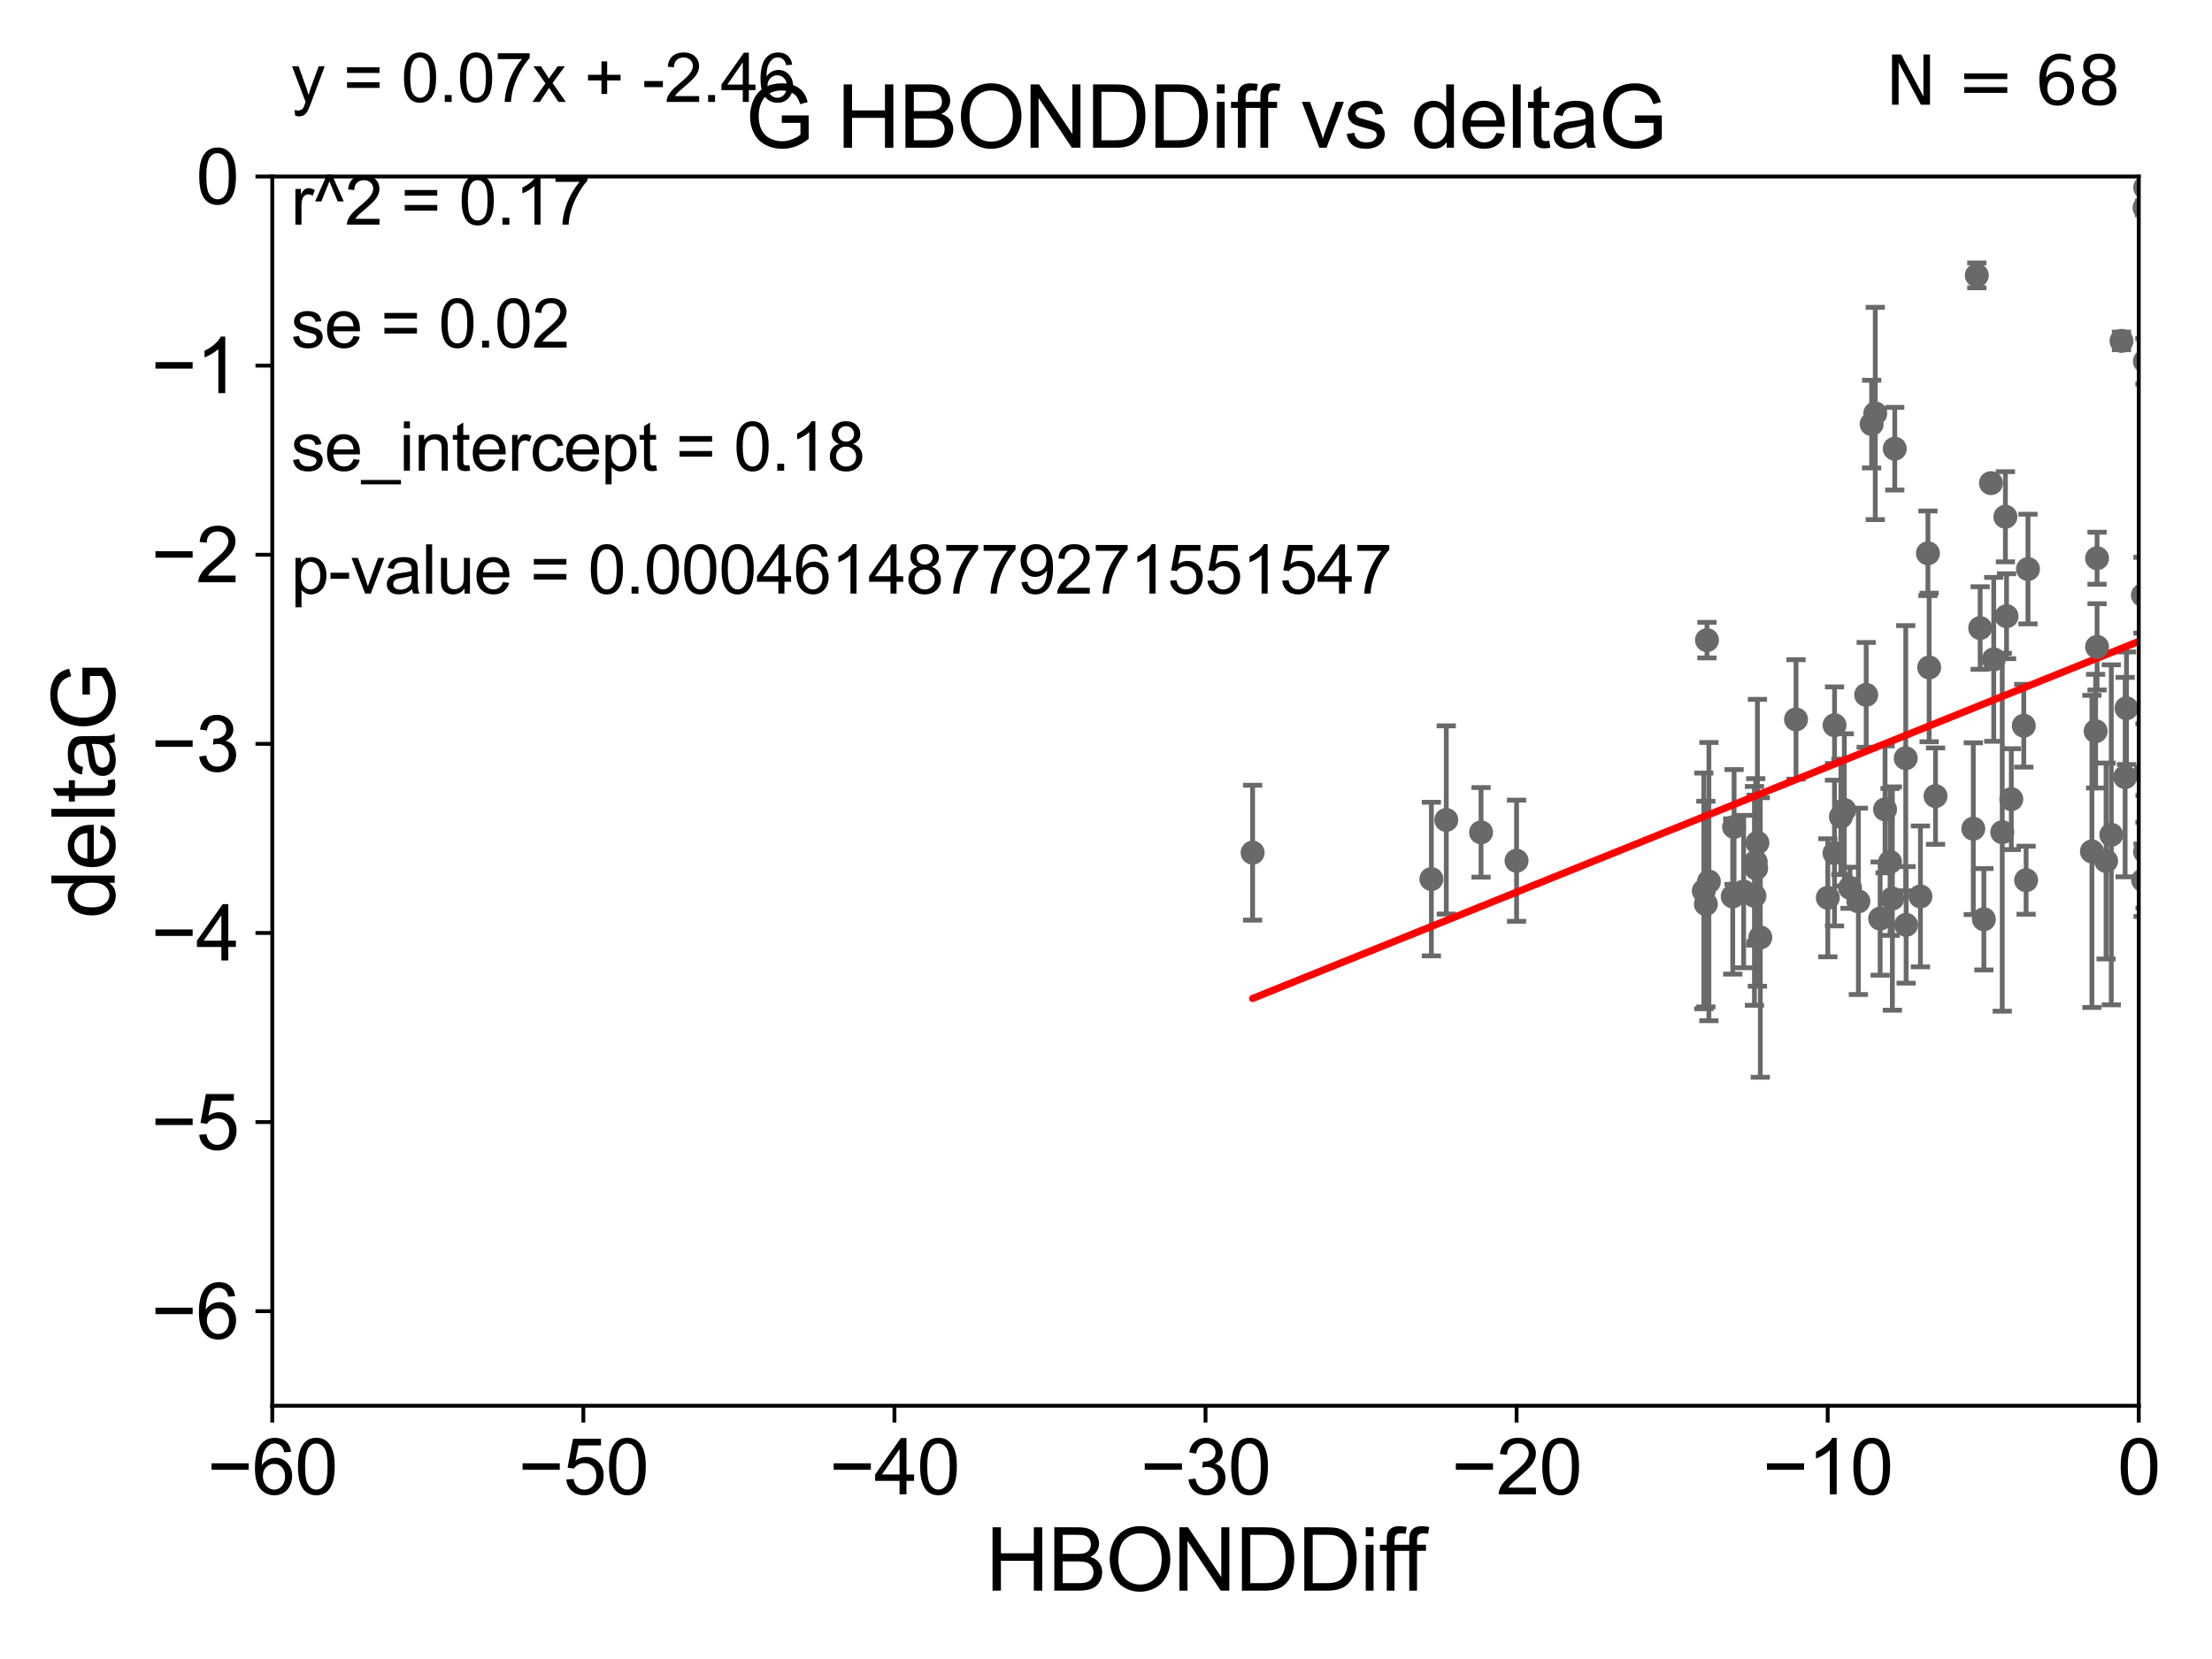 <?xml version="1.0" encoding="utf-8" standalone="no"?>
<!DOCTYPE svg PUBLIC "-//W3C//DTD SVG 1.1//EN"
  "http://www.w3.org/Graphics/SVG/1.1/DTD/svg11.dtd">
<svg xmlns:xlink="http://www.w3.org/1999/xlink" width="460.8pt" height="345.6pt" viewBox="0 0 460.8 345.6" xmlns="http://www.w3.org/2000/svg" version="1.1">
 <defs>
  <style type="text/css">*{stroke-linejoin: round; stroke-linecap: butt}</style>
 </defs>
 <g id="figure_1">
  <g id="patch_1">
   <path d="M 0 345.6 
L 460.8 345.6 
L 460.8 0 
L 0 0 
z
" style="fill: #ffffff"/>
  </g>
  <g id="axes_1">
   <g id="patch_2">
    <path d="M 56.72 292.84 
L 445.545 292.84 
L 445.545 36.775 
L 56.72 36.775 
z
" style="fill: #ffffff"/>
   </g>
   <g id="PathCollection_1">
    <defs>
     <path id="mde573fcd3d" d="M 0 1.118 
C 0.297 1.118 0.581 1 0.791 0.791 
C 1 0.581 1.118 0.297 1.118 0 
C 1.118 -0.297 1 -0.581 0.791 -0.791 
C 0.581 -1 0.297 -1.118 0 -1.118 
C -0.297 -1.118 -0.581 -1 -0.791 -0.791 
C -1 -0.581 -1.118 -0.297 -1.118 0 
C -1.118 0.297 -1 0.581 -0.791 0.791 
C -0.581 1 -0.297 1.118 0 1.118 
z
" style="stroke: #696969"/>
    </defs>
    <g clip-path="url(#pe7952d9a00)">
     <use xlink:href="#mde573fcd3d" x="387.134" y="187.766" style="fill: #696969; stroke: #696969"/>
     <use xlink:href="#mde573fcd3d" x="361.241" y="172.264" style="fill: #696969; stroke: #696969"/>
     <use xlink:href="#mde573fcd3d" x="397.079" y="192.668" style="fill: #696969; stroke: #696969"/>
     <use xlink:href="#mde573fcd3d" x="365.749" y="179.547" style="fill: #696969; stroke: #696969"/>
     <use xlink:href="#mde573fcd3d" x="365.48" y="186.627" style="fill: #696969; stroke: #696969"/>
     <use xlink:href="#mde573fcd3d" x="355.995" y="183.656" style="fill: #696969; stroke: #696969"/>
     <use xlink:href="#mde573fcd3d" x="365.833" y="180.894" style="fill: #696969; stroke: #696969"/>
     <use xlink:href="#mde573fcd3d" x="391.668" y="191.362" style="fill: #696969; stroke: #696969"/>
     <use xlink:href="#mde573fcd3d" x="366.102" y="175.566" style="fill: #696969; stroke: #696969"/>
     <use xlink:href="#mde573fcd3d" x="403.205" y="165.842" style="fill: #696969; stroke: #696969"/>
     <use xlink:href="#mde573fcd3d" x="400.06" y="186.741" style="fill: #696969; stroke: #696969"/>
     <use xlink:href="#mde573fcd3d" x="366.704" y="195.295" style="fill: #696969; stroke: #696969"/>
     <use xlink:href="#mde573fcd3d" x="385.389" y="184.94" style="fill: #696969; stroke: #696969"/>
     <use xlink:href="#mde573fcd3d" x="374.148" y="149.865" style="fill: #696969; stroke: #696969"/>
     <use xlink:href="#mde573fcd3d" x="382.171" y="151.072" style="fill: #696969; stroke: #696969"/>
     <use xlink:href="#mde573fcd3d" x="422.467" y="118.544" style="fill: #696969; stroke: #696969"/>
     <use xlink:href="#mde573fcd3d" x="393.734" y="179.561" style="fill: #696969; stroke: #696969"/>
     <use xlink:href="#mde573fcd3d" x="360.959" y="186.743" style="fill: #696969; stroke: #696969"/>
     <use xlink:href="#mde573fcd3d" x="301.285" y="170.809" style="fill: #696969; stroke: #696969"/>
     <use xlink:href="#mde573fcd3d" x="298.182" y="183.121" style="fill: #696969; stroke: #696969"/>
     <use xlink:href="#mde573fcd3d" x="354.934" y="185.595" style="fill: #696969; stroke: #696969"/>
     <use xlink:href="#mde573fcd3d" x="384.209" y="168.724" style="fill: #696969; stroke: #696969"/>
     <use xlink:href="#mde573fcd3d" x="390.651" y="86.133" style="fill: #696969; stroke: #696969"/>
     <use xlink:href="#mde573fcd3d" x="412.506" y="130.831" style="fill: #696969; stroke: #696969"/>
     <use xlink:href="#mde573fcd3d" x="394.213" y="187.184" style="fill: #696969; stroke: #696969"/>
     <use xlink:href="#mde573fcd3d" x="422.076" y="183.361" style="fill: #696969; stroke: #696969"/>
     <use xlink:href="#mde573fcd3d" x="436.856" y="116.288" style="fill: #696969; stroke: #696969"/>
     <use xlink:href="#mde573fcd3d" x="446.448" y="183.361" style="fill: #696969; stroke: #696969"/>
     <use xlink:href="#mde573fcd3d" x="380.765" y="187.024" style="fill: #696969; stroke: #696969"/>
     <use xlink:href="#mde573fcd3d" x="363.235" y="185.726" style="fill: #696969; stroke: #696969"/>
     <use xlink:href="#mde573fcd3d" x="308.531" y="173.397" style="fill: #696969; stroke: #696969"/>
     <use xlink:href="#mde573fcd3d" x="355.364" y="188.337" style="fill: #696969; stroke: #696969"/>
     <use xlink:href="#mde573fcd3d" x="397" y="157.948" style="fill: #696969; stroke: #696969"/>
     <use xlink:href="#mde573fcd3d" x="383.494" y="170.152" style="fill: #696969; stroke: #696969"/>
     <use xlink:href="#mde573fcd3d" x="315.926" y="179.304" style="fill: #696969; stroke: #696969"/>
     <use xlink:href="#mde573fcd3d" x="446.854" y="177.423" style="fill: #696969; stroke: #696969"/>
     <use xlink:href="#mde573fcd3d" x="417.106" y="173.37" style="fill: #696969; stroke: #696969"/>
     <use xlink:href="#mde573fcd3d" x="421.588" y="151.181" style="fill: #696969; stroke: #696969"/>
     <use xlink:href="#mde573fcd3d" x="442.988" y="147.535" style="fill: #696969; stroke: #696969"/>
     <use xlink:href="#mde573fcd3d" x="388.763" y="144.75" style="fill: #696969; stroke: #696969"/>
     <use xlink:href="#mde573fcd3d" x="382.157" y="177.712" style="fill: #696969; stroke: #696969"/>
     <use xlink:href="#mde573fcd3d" x="389.896" y="88.35" style="fill: #696969; stroke: #696969"/>
     <use xlink:href="#mde573fcd3d" x="415.33" y="137.356" style="fill: #696969; stroke: #696969"/>
     <use xlink:href="#mde573fcd3d" x="413.274" y="191.497" style="fill: #696969; stroke: #696969"/>
     <use xlink:href="#mde573fcd3d" x="446.837" y="161.044" style="fill: #696969; stroke: #696969"/>
     <use xlink:href="#mde573fcd3d" x="436.562" y="152.317" style="fill: #696969; stroke: #696969"/>
     <use xlink:href="#mde573fcd3d" x="414.757" y="100.642" style="fill: #696969; stroke: #696969"/>
     <use xlink:href="#mde573fcd3d" x="418.001" y="128.37" style="fill: #696969; stroke: #696969"/>
     <use xlink:href="#mde573fcd3d" x="394.711" y="93.472" style="fill: #696969; stroke: #696969"/>
     <use xlink:href="#mde573fcd3d" x="392.694" y="168.607" style="fill: #696969; stroke: #696969"/>
     <use xlink:href="#mde573fcd3d" x="442.707" y="161.883" style="fill: #696969; stroke: #696969"/>
     <use xlink:href="#mde573fcd3d" x="260.944" y="177.627" style="fill: #696969; stroke: #696969"/>
     <use xlink:href="#mde573fcd3d" x="411.072" y="172.629" style="fill: #696969; stroke: #696969"/>
     <use xlink:href="#mde573fcd3d" x="418.991" y="166.478" style="fill: #696969; stroke: #696969"/>
     <use xlink:href="#mde573fcd3d" x="436.859" y="134.75" style="fill: #696969; stroke: #696969"/>
     <use xlink:href="#mde573fcd3d" x="446.879" y="39.074" style="fill: #696969; stroke: #696969"/>
     <use xlink:href="#mde573fcd3d" x="417.763" y="107.649" style="fill: #696969; stroke: #696969"/>
     <use xlink:href="#mde573fcd3d" x="401.879" y="139.042" style="fill: #696969; stroke: #696969"/>
     <use xlink:href="#mde573fcd3d" x="446.413" y="123.993" style="fill: #696969; stroke: #696969"/>
     <use xlink:href="#mde573fcd3d" x="411.803" y="57.363" style="fill: #696969; stroke: #696969"/>
     <use xlink:href="#mde573fcd3d" x="441.944" y="71.012" style="fill: #696969; stroke: #696969"/>
     <use xlink:href="#mde573fcd3d" x="435.782" y="177.365" style="fill: #696969; stroke: #696969"/>
     <use xlink:href="#mde573fcd3d" x="438.735" y="179.365" style="fill: #696969; stroke: #696969"/>
     <use xlink:href="#mde573fcd3d" x="446.821" y="75.265" style="fill: #696969; stroke: #696969"/>
     <use xlink:href="#mde573fcd3d" x="355.592" y="133.35" style="fill: #696969; stroke: #696969"/>
     <use xlink:href="#mde573fcd3d" x="401.623" y="115.259" style="fill: #696969; stroke: #696969"/>
     <use xlink:href="#mde573fcd3d" x="439.82" y="173.908" style="fill: #696969; stroke: #696969"/>
     <use xlink:href="#mde573fcd3d" x="446.752" y="43.3" style="fill: #696969; stroke: #696969"/>
    </g>
   </g>
   <g id="matplotlib.axis_1">
    <g id="xtick_1">
     <g id="line2d_1">
      <defs>
       <path id="md812b90b70" d="M 0 0 
L 0 3.5 
" style="stroke: #000000; stroke-width: 0.8"/>
      </defs>
      <g>
       <use xlink:href="#md812b90b70" x="56.72" y="292.84" style="stroke: #000000; stroke-width: 0.8"/>
      </g>
     </g>
     <g id="text_1">
      <!-- −60 -->
      <g transform="translate(43.15 311.293)scale(0.16 -0.16)">
       <defs>
        <path id="ArialMT-2212" d="M 3381 1997 
L 356 1997 
L 356 2522 
L 3381 2522 
L 3381 1997 
z
" transform="scale(0.016)"/>
        <path id="ArialMT-36" d="M 3184 3459 
L 2625 3416 
Q 2550 3747 2413 3897 
Q 2184 4138 1850 4138 
Q 1581 4138 1378 3988 
Q 1113 3794 959 3422 
Q 806 3050 800 2363 
Q 1003 2672 1297 2822 
Q 1591 2972 1913 2972 
Q 2475 2972 2870 2558 
Q 3266 2144 3266 1488 
Q 3266 1056 3080 686 
Q 2894 316 2569 119 
Q 2244 -78 1831 -78 
Q 1128 -78 684 439 
Q 241 956 241 2144 
Q 241 3472 731 4075 
Q 1159 4600 1884 4600 
Q 2425 4600 2770 4297 
Q 3116 3994 3184 3459 
z
M 888 1484 
Q 888 1194 1011 928 
Q 1134 663 1356 523 
Q 1578 384 1822 384 
Q 2178 384 2434 671 
Q 2691 959 2691 1453 
Q 2691 1928 2437 2201 
Q 2184 2475 1800 2475 
Q 1419 2475 1153 2201 
Q 888 1928 888 1484 
z
" transform="scale(0.016)"/>
        <path id="ArialMT-30" d="M 266 2259 
Q 266 3072 433 3567 
Q 600 4063 929 4331 
Q 1259 4600 1759 4600 
Q 2128 4600 2406 4451 
Q 2684 4303 2865 4023 
Q 3047 3744 3150 3342 
Q 3253 2941 3253 2259 
Q 3253 1453 3087 958 
Q 2922 463 2592 192 
Q 2263 -78 1759 -78 
Q 1097 -78 719 397 
Q 266 969 266 2259 
z
M 844 2259 
Q 844 1131 1108 757 
Q 1372 384 1759 384 
Q 2147 384 2411 759 
Q 2675 1134 2675 2259 
Q 2675 3391 2411 3762 
Q 2147 4134 1753 4134 
Q 1366 4134 1134 3806 
Q 844 3388 844 2259 
z
" transform="scale(0.016)"/>
       </defs>
       <use xlink:href="#ArialMT-2212"/>
       <use xlink:href="#ArialMT-36" x="58.398"/>
       <use xlink:href="#ArialMT-30" x="114.014"/>
      </g>
     </g>
    </g>
    <g id="xtick_2">
     <g id="line2d_2">
      <g>
       <use xlink:href="#md812b90b70" x="121.524" y="292.84" style="stroke: #000000; stroke-width: 0.8"/>
      </g>
     </g>
     <g id="text_2">
      <!-- −50 -->
      <g transform="translate(107.954 311.293)scale(0.16 -0.16)">
       <defs>
        <path id="ArialMT-35" d="M 266 1200 
L 856 1250 
Q 922 819 1161 601 
Q 1400 384 1738 384 
Q 2144 384 2425 690 
Q 2706 997 2706 1503 
Q 2706 1984 2436 2262 
Q 2166 2541 1728 2541 
Q 1456 2541 1237 2417 
Q 1019 2294 894 2097 
L 366 2166 
L 809 4519 
L 3088 4519 
L 3088 3981 
L 1259 3981 
L 1013 2750 
Q 1425 3038 1878 3038 
Q 2478 3038 2890 2622 
Q 3303 2206 3303 1553 
Q 3303 931 2941 478 
Q 2500 -78 1738 -78 
Q 1113 -78 717 272 
Q 322 622 266 1200 
z
" transform="scale(0.016)"/>
       </defs>
       <use xlink:href="#ArialMT-2212"/>
       <use xlink:href="#ArialMT-35" x="58.398"/>
       <use xlink:href="#ArialMT-30" x="114.014"/>
      </g>
     </g>
    </g>
    <g id="xtick_3">
     <g id="line2d_3">
      <g>
       <use xlink:href="#md812b90b70" x="186.328" y="292.84" style="stroke: #000000; stroke-width: 0.8"/>
      </g>
     </g>
     <g id="text_3">
      <!-- −40 -->
      <g transform="translate(172.758 311.293)scale(0.16 -0.16)">
       <defs>
        <path id="ArialMT-34" d="M 2069 0 
L 2069 1097 
L 81 1097 
L 81 1613 
L 2172 4581 
L 2631 4581 
L 2631 1613 
L 3250 1613 
L 3250 1097 
L 2631 1097 
L 2631 0 
L 2069 0 
z
M 2069 1613 
L 2069 3678 
L 634 1613 
L 2069 1613 
z
" transform="scale(0.016)"/>
       </defs>
       <use xlink:href="#ArialMT-2212"/>
       <use xlink:href="#ArialMT-34" x="58.398"/>
       <use xlink:href="#ArialMT-30" x="114.014"/>
      </g>
     </g>
    </g>
    <g id="xtick_4">
     <g id="line2d_4">
      <g>
       <use xlink:href="#md812b90b70" x="251.132" y="292.84" style="stroke: #000000; stroke-width: 0.8"/>
      </g>
     </g>
     <g id="text_4">
      <!-- −30 -->
      <g transform="translate(237.562 311.293)scale(0.16 -0.16)">
       <defs>
        <path id="ArialMT-33" d="M 269 1209 
L 831 1284 
Q 928 806 1161 595 
Q 1394 384 1728 384 
Q 2125 384 2398 659 
Q 2672 934 2672 1341 
Q 2672 1728 2419 1979 
Q 2166 2231 1775 2231 
Q 1616 2231 1378 2169 
L 1441 2663 
Q 1497 2656 1531 2656 
Q 1891 2656 2178 2843 
Q 2466 3031 2466 3422 
Q 2466 3731 2256 3934 
Q 2047 4138 1716 4138 
Q 1388 4138 1169 3931 
Q 950 3725 888 3313 
L 325 3413 
Q 428 3978 793 4289 
Q 1159 4600 1703 4600 
Q 2078 4600 2393 4439 
Q 2709 4278 2876 4000 
Q 3044 3722 3044 3409 
Q 3044 3113 2884 2869 
Q 2725 2625 2413 2481 
Q 2819 2388 3044 2092 
Q 3269 1797 3269 1353 
Q 3269 753 2831 336 
Q 2394 -81 1725 -81 
Q 1122 -81 723 278 
Q 325 638 269 1209 
z
" transform="scale(0.016)"/>
       </defs>
       <use xlink:href="#ArialMT-2212"/>
       <use xlink:href="#ArialMT-33" x="58.398"/>
       <use xlink:href="#ArialMT-30" x="114.014"/>
      </g>
     </g>
    </g>
    <g id="xtick_5">
     <g id="line2d_5">
      <g>
       <use xlink:href="#md812b90b70" x="315.937" y="292.84" style="stroke: #000000; stroke-width: 0.8"/>
      </g>
     </g>
     <g id="text_5">
      <!-- −20 -->
      <g transform="translate(302.367 311.293)scale(0.16 -0.16)">
       <defs>
        <path id="ArialMT-32" d="M 3222 541 
L 3222 0 
L 194 0 
Q 188 203 259 391 
Q 375 700 629 1000 
Q 884 1300 1366 1694 
Q 2113 2306 2375 2664 
Q 2638 3022 2638 3341 
Q 2638 3675 2398 3904 
Q 2159 4134 1775 4134 
Q 1369 4134 1125 3890 
Q 881 3647 878 3216 
L 300 3275 
Q 359 3922 746 4261 
Q 1134 4600 1788 4600 
Q 2447 4600 2831 4234 
Q 3216 3869 3216 3328 
Q 3216 3053 3103 2787 
Q 2991 2522 2730 2228 
Q 2469 1934 1863 1422 
Q 1356 997 1212 845 
Q 1069 694 975 541 
L 3222 541 
z
" transform="scale(0.016)"/>
       </defs>
       <use xlink:href="#ArialMT-2212"/>
       <use xlink:href="#ArialMT-32" x="58.398"/>
       <use xlink:href="#ArialMT-30" x="114.014"/>
      </g>
     </g>
    </g>
    <g id="xtick_6">
     <g id="line2d_6">
      <g>
       <use xlink:href="#md812b90b70" x="380.741" y="292.84" style="stroke: #000000; stroke-width: 0.8"/>
      </g>
     </g>
     <g id="text_6">
      <!-- −10 -->
      <g transform="translate(367.171 311.293)scale(0.16 -0.16)">
       <defs>
        <path id="ArialMT-31" d="M 2384 0 
L 1822 0 
L 1822 3584 
Q 1619 3391 1289 3197 
Q 959 3003 697 2906 
L 697 3450 
Q 1169 3672 1522 3987 
Q 1875 4303 2022 4600 
L 2384 4600 
L 2384 0 
z
" transform="scale(0.016)"/>
       </defs>
       <use xlink:href="#ArialMT-2212"/>
       <use xlink:href="#ArialMT-31" x="58.398"/>
       <use xlink:href="#ArialMT-30" x="114.014"/>
      </g>
     </g>
    </g>
    <g id="xtick_7">
     <g id="line2d_7">
      <g>
       <use xlink:href="#md812b90b70" x="445.545" y="292.84" style="stroke: #000000; stroke-width: 0.8"/>
      </g>
     </g>
     <g id="text_7">
      <!-- 0 -->
      <g transform="translate(441.096 311.293)scale(0.16 -0.16)">
       <use xlink:href="#ArialMT-30"/>
      </g>
     </g>
    </g>
    <g id="text_8">
     <!-- HBONDDiff -->
     <g transform="translate(205.287 331.357)scale(0.18 -0.18)">
      <defs>
       <path id="ArialMT-48" d="M 513 0 
L 513 4581 
L 1119 4581 
L 1119 2700 
L 3500 2700 
L 3500 4581 
L 4106 4581 
L 4106 0 
L 3500 0 
L 3500 2159 
L 1119 2159 
L 1119 0 
L 513 0 
z
" transform="scale(0.016)"/>
       <path id="ArialMT-42" d="M 469 0 
L 469 4581 
L 2188 4581 
Q 2713 4581 3030 4442 
Q 3347 4303 3526 4014 
Q 3706 3725 3706 3409 
Q 3706 3116 3547 2856 
Q 3388 2597 3066 2438 
Q 3481 2316 3704 2022 
Q 3928 1728 3928 1328 
Q 3928 1006 3792 729 
Q 3656 453 3456 303 
Q 3256 153 2954 76 
Q 2653 0 2216 0 
L 469 0 
z
M 1075 2656 
L 2066 2656 
Q 2469 2656 2644 2709 
Q 2875 2778 2992 2937 
Q 3109 3097 3109 3338 
Q 3109 3566 3000 3739 
Q 2891 3913 2687 3977 
Q 2484 4041 1991 4041 
L 1075 4041 
L 1075 2656 
z
M 1075 541 
L 2216 541 
Q 2509 541 2628 563 
Q 2838 600 2978 687 
Q 3119 775 3209 942 
Q 3300 1109 3300 1328 
Q 3300 1584 3169 1773 
Q 3038 1963 2805 2039 
Q 2572 2116 2134 2116 
L 1075 2116 
L 1075 541 
z
" transform="scale(0.016)"/>
       <path id="ArialMT-4f" d="M 309 2231 
Q 309 3372 921 4017 
Q 1534 4663 2503 4663 
Q 3138 4663 3647 4359 
Q 4156 4056 4423 3514 
Q 4691 2972 4691 2284 
Q 4691 1588 4409 1038 
Q 4128 488 3612 205 
Q 3097 -78 2500 -78 
Q 1853 -78 1343 234 
Q 834 547 571 1087 
Q 309 1628 309 2231 
z
M 934 2222 
Q 934 1394 1379 917 
Q 1825 441 2497 441 
Q 3181 441 3623 922 
Q 4066 1403 4066 2288 
Q 4066 2847 3877 3264 
Q 3688 3681 3323 3911 
Q 2959 4141 2506 4141 
Q 1863 4141 1398 3698 
Q 934 3256 934 2222 
z
" transform="scale(0.016)"/>
       <path id="ArialMT-4e" d="M 488 0 
L 488 4581 
L 1109 4581 
L 3516 984 
L 3516 4581 
L 4097 4581 
L 4097 0 
L 3475 0 
L 1069 3600 
L 1069 0 
L 488 0 
z
" transform="scale(0.016)"/>
       <path id="ArialMT-44" d="M 494 0 
L 494 4581 
L 2072 4581 
Q 2606 4581 2888 4516 
Q 3281 4425 3559 4188 
Q 3922 3881 4101 3404 
Q 4281 2928 4281 2316 
Q 4281 1794 4159 1391 
Q 4038 988 3847 723 
Q 3656 459 3429 307 
Q 3203 156 2883 78 
Q 2563 0 2147 0 
L 494 0 
z
M 1100 541 
L 2078 541 
Q 2531 541 2789 625 
Q 3047 709 3200 863 
Q 3416 1078 3536 1442 
Q 3656 1806 3656 2325 
Q 3656 3044 3420 3430 
Q 3184 3816 2847 3947 
Q 2603 4041 2063 4041 
L 1100 4041 
L 1100 541 
z
" transform="scale(0.016)"/>
       <path id="ArialMT-69" d="M 425 3934 
L 425 4581 
L 988 4581 
L 988 3934 
L 425 3934 
z
M 425 0 
L 425 3319 
L 988 3319 
L 988 0 
L 425 0 
z
" transform="scale(0.016)"/>
       <path id="ArialMT-66" d="M 556 0 
L 556 2881 
L 59 2881 
L 59 3319 
L 556 3319 
L 556 3672 
Q 556 4006 616 4169 
Q 697 4388 901 4523 
Q 1106 4659 1475 4659 
Q 1713 4659 2000 4603 
L 1916 4113 
Q 1741 4144 1584 4144 
Q 1328 4144 1222 4034 
Q 1116 3925 1116 3625 
L 1116 3319 
L 1763 3319 
L 1763 2881 
L 1116 2881 
L 1116 0 
L 556 0 
z
" transform="scale(0.016)"/>
      </defs>
      <use xlink:href="#ArialMT-48"/>
      <use xlink:href="#ArialMT-42" x="72.217"/>
      <use xlink:href="#ArialMT-4f" x="138.916"/>
      <use xlink:href="#ArialMT-4e" x="216.699"/>
      <use xlink:href="#ArialMT-44" x="288.916"/>
      <use xlink:href="#ArialMT-44" x="361.133"/>
      <use xlink:href="#ArialMT-69" x="433.35"/>
      <use xlink:href="#ArialMT-66" x="455.566"/>
      <use xlink:href="#ArialMT-66" x="481.6"/>
     </g>
    </g>
   </g>
   <g id="matplotlib.axis_2">
    <g id="ytick_1">
     <g id="line2d_8">
      <defs>
       <path id="mbcf67da087" d="M 0 0 
L -3.5 0 
" style="stroke: #000000; stroke-width: 0.8"/>
      </defs>
      <g>
       <use xlink:href="#mbcf67da087" x="56.72" y="273.143" style="stroke: #000000; stroke-width: 0.8"/>
      </g>
     </g>
     <g id="text_9">
      <!-- −6 -->
      <g transform="translate(31.477 278.869)scale(0.16 -0.16)">
       <use xlink:href="#ArialMT-2212"/>
       <use xlink:href="#ArialMT-36" x="58.398"/>
      </g>
     </g>
    </g>
    <g id="ytick_2">
     <g id="line2d_9">
      <g>
       <use xlink:href="#mbcf67da087" x="56.72" y="233.748" style="stroke: #000000; stroke-width: 0.8"/>
      </g>
     </g>
     <g id="text_10">
      <!-- −5 -->
      <g transform="translate(31.477 239.474)scale(0.16 -0.16)">
       <use xlink:href="#ArialMT-2212"/>
       <use xlink:href="#ArialMT-35" x="58.398"/>
      </g>
     </g>
    </g>
    <g id="ytick_3">
     <g id="line2d_10">
      <g>
       <use xlink:href="#mbcf67da087" x="56.72" y="194.353" style="stroke: #000000; stroke-width: 0.8"/>
      </g>
     </g>
     <g id="text_11">
      <!-- −4 -->
      <g transform="translate(31.477 200.08)scale(0.16 -0.16)">
       <use xlink:href="#ArialMT-2212"/>
       <use xlink:href="#ArialMT-34" x="58.398"/>
      </g>
     </g>
    </g>
    <g id="ytick_4">
     <g id="line2d_11">
      <g>
       <use xlink:href="#mbcf67da087" x="56.72" y="154.959" style="stroke: #000000; stroke-width: 0.8"/>
      </g>
     </g>
     <g id="text_12">
      <!-- −3 -->
      <g transform="translate(31.477 160.685)scale(0.16 -0.16)">
       <use xlink:href="#ArialMT-2212"/>
       <use xlink:href="#ArialMT-33" x="58.398"/>
      </g>
     </g>
    </g>
    <g id="ytick_5">
     <g id="line2d_12">
      <g>
       <use xlink:href="#mbcf67da087" x="56.72" y="115.564" style="stroke: #000000; stroke-width: 0.8"/>
      </g>
     </g>
     <g id="text_13">
      <!-- −2 -->
      <g transform="translate(31.477 121.29)scale(0.16 -0.16)">
       <use xlink:href="#ArialMT-2212"/>
       <use xlink:href="#ArialMT-32" x="58.398"/>
      </g>
     </g>
    </g>
    <g id="ytick_6">
     <g id="line2d_13">
      <g>
       <use xlink:href="#mbcf67da087" x="56.72" y="76.17" style="stroke: #000000; stroke-width: 0.8"/>
      </g>
     </g>
     <g id="text_14">
      <!-- −1 -->
      <g transform="translate(31.477 81.896)scale(0.16 -0.16)">
       <use xlink:href="#ArialMT-2212"/>
       <use xlink:href="#ArialMT-31" x="58.398"/>
      </g>
     </g>
    </g>
    <g id="ytick_7">
     <g id="line2d_14">
      <g>
       <use xlink:href="#mbcf67da087" x="56.72" y="36.775" style="stroke: #000000; stroke-width: 0.8"/>
      </g>
     </g>
     <g id="text_15">
      <!-- 0 -->
      <g transform="translate(40.822 42.501)scale(0.16 -0.16)">
       <use xlink:href="#ArialMT-30"/>
      </g>
     </g>
    </g>
    <g id="text_16">
     <!-- deltaG -->
     <g transform="translate(23.9 191.322)rotate(-90)scale(0.18 -0.18)">
      <defs>
       <path id="ArialMT-64" d="M 2575 0 
L 2575 419 
Q 2259 -75 1647 -75 
Q 1250 -75 917 144 
Q 584 363 401 755 
Q 219 1147 219 1656 
Q 219 2153 384 2558 
Q 550 2963 881 3178 
Q 1213 3394 1622 3394 
Q 1922 3394 2156 3267 
Q 2391 3141 2538 2938 
L 2538 4581 
L 3097 4581 
L 3097 0 
L 2575 0 
z
M 797 1656 
Q 797 1019 1065 703 
Q 1334 388 1700 388 
Q 2069 388 2326 689 
Q 2584 991 2584 1609 
Q 2584 2291 2321 2609 
Q 2059 2928 1675 2928 
Q 1300 2928 1048 2622 
Q 797 2316 797 1656 
z
" transform="scale(0.016)"/>
       <path id="ArialMT-65" d="M 2694 1069 
L 3275 997 
Q 3138 488 2766 206 
Q 2394 -75 1816 -75 
Q 1088 -75 661 373 
Q 234 822 234 1631 
Q 234 2469 665 2931 
Q 1097 3394 1784 3394 
Q 2450 3394 2872 2941 
Q 3294 2488 3294 1666 
Q 3294 1616 3291 1516 
L 816 1516 
Q 847 969 1125 678 
Q 1403 388 1819 388 
Q 2128 388 2347 550 
Q 2566 713 2694 1069 
z
M 847 1978 
L 2700 1978 
Q 2663 2397 2488 2606 
Q 2219 2931 1791 2931 
Q 1403 2931 1139 2672 
Q 875 2413 847 1978 
z
" transform="scale(0.016)"/>
       <path id="ArialMT-6c" d="M 409 0 
L 409 4581 
L 972 4581 
L 972 0 
L 409 0 
z
" transform="scale(0.016)"/>
       <path id="ArialMT-74" d="M 1650 503 
L 1731 6 
Q 1494 -44 1306 -44 
Q 1000 -44 831 53 
Q 663 150 594 308 
Q 525 466 525 972 
L 525 2881 
L 113 2881 
L 113 3319 
L 525 3319 
L 525 4141 
L 1084 4478 
L 1084 3319 
L 1650 3319 
L 1650 2881 
L 1084 2881 
L 1084 941 
Q 1084 700 1114 631 
Q 1144 563 1211 522 
Q 1278 481 1403 481 
Q 1497 481 1650 503 
z
" transform="scale(0.016)"/>
       <path id="ArialMT-61" d="M 2588 409 
Q 2275 144 1986 34 
Q 1697 -75 1366 -75 
Q 819 -75 525 192 
Q 231 459 231 875 
Q 231 1119 342 1320 
Q 453 1522 633 1644 
Q 813 1766 1038 1828 
Q 1203 1872 1538 1913 
Q 2219 1994 2541 2106 
Q 2544 2222 2544 2253 
Q 2544 2597 2384 2738 
Q 2169 2928 1744 2928 
Q 1347 2928 1158 2789 
Q 969 2650 878 2297 
L 328 2372 
Q 403 2725 575 2942 
Q 747 3159 1072 3276 
Q 1397 3394 1825 3394 
Q 2250 3394 2515 3294 
Q 2781 3194 2906 3042 
Q 3031 2891 3081 2659 
Q 3109 2516 3109 2141 
L 3109 1391 
Q 3109 606 3145 398 
Q 3181 191 3288 0 
L 2700 0 
Q 2613 175 2588 409 
z
M 2541 1666 
Q 2234 1541 1622 1453 
Q 1275 1403 1131 1340 
Q 988 1278 909 1158 
Q 831 1038 831 891 
Q 831 666 1001 516 
Q 1172 366 1500 366 
Q 1825 366 2078 508 
Q 2331 650 2450 897 
Q 2541 1088 2541 1459 
L 2541 1666 
z
" transform="scale(0.016)"/>
       <path id="ArialMT-47" d="M 2638 1797 
L 2638 2334 
L 4578 2338 
L 4578 638 
Q 4131 281 3656 101 
Q 3181 -78 2681 -78 
Q 2006 -78 1454 211 
Q 903 500 622 1047 
Q 341 1594 341 2269 
Q 341 2938 620 3517 
Q 900 4097 1425 4378 
Q 1950 4659 2634 4659 
Q 3131 4659 3532 4498 
Q 3934 4338 4162 4050 
Q 4391 3763 4509 3300 
L 3963 3150 
Q 3859 3500 3706 3700 
Q 3553 3900 3268 4020 
Q 2984 4141 2638 4141 
Q 2222 4141 1919 4014 
Q 1616 3888 1430 3681 
Q 1244 3475 1141 3228 
Q 966 2803 966 2306 
Q 966 1694 1177 1281 
Q 1388 869 1791 669 
Q 2194 469 2647 469 
Q 3041 469 3416 620 
Q 3791 772 3984 944 
L 3984 1797 
L 2638 1797 
z
" transform="scale(0.016)"/>
      </defs>
      <use xlink:href="#ArialMT-64"/>
      <use xlink:href="#ArialMT-65" x="55.615"/>
      <use xlink:href="#ArialMT-6c" x="111.23"/>
      <use xlink:href="#ArialMT-74" x="133.447"/>
      <use xlink:href="#ArialMT-61" x="161.23"/>
      <use xlink:href="#ArialMT-47" x="216.846"/>
     </g>
    </g>
   </g>
   <g id="LineCollection_1">
    <path d="M 387.134 207.177 
L 387.134 168.355 
" clip-path="url(#pe7952d9a00)" style="fill: none; stroke: #696969"/>
    <path d="M 361.241 184.214 
L 361.241 160.315 
" clip-path="url(#pe7952d9a00)" style="fill: none; stroke: #696969"/>
    <path d="M 397.079 204.811 
L 397.079 180.525 
" clip-path="url(#pe7952d9a00)" style="fill: none; stroke: #696969"/>
    <path d="M 365.749 196.891 
L 365.749 162.203 
" clip-path="url(#pe7952d9a00)" style="fill: none; stroke: #696969"/>
    <path d="M 365.48 209.422 
L 365.48 163.832 
" clip-path="url(#pe7952d9a00)" style="fill: none; stroke: #696969"/>
    <path d="M 355.995 212.633 
L 355.995 154.679 
" clip-path="url(#pe7952d9a00)" style="fill: none; stroke: #696969"/>
    <path d="M 365.833 196.15 
L 365.833 165.638 
" clip-path="url(#pe7952d9a00)" style="fill: none; stroke: #696969"/>
    <path d="M 391.668 203.155 
L 391.668 179.569 
" clip-path="url(#pe7952d9a00)" style="fill: none; stroke: #696969"/>
    <path d="M 366.102 205.447 
L 366.102 145.685 
" clip-path="url(#pe7952d9a00)" style="fill: none; stroke: #696969"/>
    <path d="M 403.205 175.881 
L 403.205 155.804 
" clip-path="url(#pe7952d9a00)" style="fill: none; stroke: #696969"/>
    <path d="M 400.06 201.422 
L 400.06 172.061 
" clip-path="url(#pe7952d9a00)" style="fill: none; stroke: #696969"/>
    <path d="M 366.704 224.411 
L 366.704 166.18 
" clip-path="url(#pe7952d9a00)" style="fill: none; stroke: #696969"/>
    <path d="M 385.389 189.225 
L 385.389 180.655 
" clip-path="url(#pe7952d9a00)" style="fill: none; stroke: #696969"/>
    <path d="M 374.148 162.303 
L 374.148 137.427 
" clip-path="url(#pe7952d9a00)" style="fill: none; stroke: #696969"/>
    <path d="M 382.171 159.052 
L 382.171 143.092 
" clip-path="url(#pe7952d9a00)" style="fill: none; stroke: #696969"/>
    <path d="M 422.467 129.964 
L 422.467 107.124 
" clip-path="url(#pe7952d9a00)" style="fill: none; stroke: #696969"/>
    <path d="M 393.734 194.86 
L 393.734 164.263 
" clip-path="url(#pe7952d9a00)" style="fill: none; stroke: #696969"/>
    <path d="M 360.959 202.923 
L 360.959 170.563 
" clip-path="url(#pe7952d9a00)" style="fill: none; stroke: #696969"/>
    <path d="M 301.285 190.416 
L 301.285 151.203 
" clip-path="url(#pe7952d9a00)" style="fill: none; stroke: #696969"/>
    <path d="M 298.182 199.12 
L 298.182 167.123 
" clip-path="url(#pe7952d9a00)" style="fill: none; stroke: #696969"/>
    <path d="M 354.934 210.144 
L 354.934 161.047 
" clip-path="url(#pe7952d9a00)" style="fill: none; stroke: #696969"/>
    <path d="M 384.209 184.584 
L 384.209 152.864 
" clip-path="url(#pe7952d9a00)" style="fill: none; stroke: #696969"/>
    <path d="M 390.651 108.244 
L 390.651 64.022 
" clip-path="url(#pe7952d9a00)" style="fill: none; stroke: #696969"/>
    <path d="M 412.506 139.431 
L 412.506 122.23 
" clip-path="url(#pe7952d9a00)" style="fill: none; stroke: #696969"/>
    <path d="M 394.213 210.444 
L 394.213 163.924 
" clip-path="url(#pe7952d9a00)" style="fill: none; stroke: #696969"/>
    <path d="M 422.076 190.447 
L 422.076 176.274 
" clip-path="url(#pe7952d9a00)" style="fill: none; stroke: #696969"/>
    <path d="M 436.856 121.701 
L 436.856 110.875 
" clip-path="url(#pe7952d9a00)" style="fill: none; stroke: #696969"/>
    <path d="M 446.448 190.918 
L 446.448 175.804 
" clip-path="url(#pe7952d9a00)" style="fill: none; stroke: #696969"/>
    <path d="M 380.765 199.324 
L 380.765 174.725 
" clip-path="url(#pe7952d9a00)" style="fill: none; stroke: #696969"/>
    <path d="M 363.235 201.602 
L 363.235 169.849 
" clip-path="url(#pe7952d9a00)" style="fill: none; stroke: #696969"/>
    <path d="M 308.531 182.729 
L 308.531 164.065 
" clip-path="url(#pe7952d9a00)" style="fill: none; stroke: #696969"/>
    <path d="M 355.364 209.758 
L 355.364 166.916 
" clip-path="url(#pe7952d9a00)" style="fill: none; stroke: #696969"/>
    <path d="M 397 185.574 
L 397 130.321 
" clip-path="url(#pe7952d9a00)" style="fill: none; stroke: #696969"/>
    <path d="M 383.494 182.166 
L 383.494 158.137 
" clip-path="url(#pe7952d9a00)" style="fill: none; stroke: #696969"/>
    <path d="M 315.926 191.921 
L 315.926 166.688 
" clip-path="url(#pe7952d9a00)" style="fill: none; stroke: #696969"/>
    <path d="M 446.854 189.152 
L 446.854 165.694 
" clip-path="url(#pe7952d9a00)" style="fill: none; stroke: #696969"/>
    <path d="M 417.106 210.653 
L 417.106 136.087 
" clip-path="url(#pe7952d9a00)" style="fill: none; stroke: #696969"/>
    <path d="M 421.588 159.797 
L 421.588 142.564 
" clip-path="url(#pe7952d9a00)" style="fill: none; stroke: #696969"/>
    <path d="M 442.988 159.258 
L 442.988 135.813 
" clip-path="url(#pe7952d9a00)" style="fill: none; stroke: #696969"/>
    <path d="M 388.763 155.666 
L 388.763 133.834 
" clip-path="url(#pe7952d9a00)" style="fill: none; stroke: #696969"/>
    <path d="M 382.157 192.894 
L 382.157 162.53 
" clip-path="url(#pe7952d9a00)" style="fill: none; stroke: #696969"/>
    <path d="M 389.896 97.477 
L 389.896 79.222 
" clip-path="url(#pe7952d9a00)" style="fill: none; stroke: #696969"/>
    <path d="M 415.33 154.429 
L 415.33 120.283 
" clip-path="url(#pe7952d9a00)" style="fill: none; stroke: #696969"/>
    <path d="M 413.274 202.055 
L 413.274 180.939 
" clip-path="url(#pe7952d9a00)" style="fill: none; stroke: #696969"/>
    <path d="M 446.837 171.332 
L 446.837 150.755 
" clip-path="url(#pe7952d9a00)" style="fill: none; stroke: #696969"/>
    <path d="M 436.562 164.165 
L 436.562 140.47 
" clip-path="url(#pe7952d9a00)" style="fill: none; stroke: #696969"/>
    <path d="M 414.757 101.753 
L 414.757 99.531 
" clip-path="url(#pe7952d9a00)" style="fill: none; stroke: #696969"/>
    <path d="M 418.001 137.214 
L 418.001 119.526 
" clip-path="url(#pe7952d9a00)" style="fill: none; stroke: #696969"/>
    <path d="M 394.711 102.084 
L 394.711 84.861 
" clip-path="url(#pe7952d9a00)" style="fill: none; stroke: #696969"/>
    <path d="M 392.694 181.833 
L 392.694 155.381 
" clip-path="url(#pe7952d9a00)" style="fill: none; stroke: #696969"/>
    <path d="M 442.707 182.651 
L 442.707 141.115 
" clip-path="url(#pe7952d9a00)" style="fill: none; stroke: #696969"/>
    <path d="M 260.944 191.679 
L 260.944 163.576 
" clip-path="url(#pe7952d9a00)" style="fill: none; stroke: #696969"/>
    <path d="M 411.072 190.515 
L 411.072 154.744 
" clip-path="url(#pe7952d9a00)" style="fill: none; stroke: #696969"/>
    <path d="M 418.991 176.985 
L 418.991 155.97 
" clip-path="url(#pe7952d9a00)" style="fill: none; stroke: #696969"/>
    <path d="M 436.859 143.736 
L 436.859 125.764 
" clip-path="url(#pe7952d9a00)" style="fill: none; stroke: #696969"/>
    <path d="M 446.879 39.661 
L 446.879 38.486 
" clip-path="url(#pe7952d9a00)" style="fill: none; stroke: #696969"/>
    <path d="M 417.763 117.039 
L 417.763 98.26 
" clip-path="url(#pe7952d9a00)" style="fill: none; stroke: #696969"/>
    <path d="M 401.879 154.523 
L 401.879 123.56 
" clip-path="url(#pe7952d9a00)" style="fill: none; stroke: #696969"/>
    <path d="M 446.413 131.889 
L 446.413 116.097 
" clip-path="url(#pe7952d9a00)" style="fill: none; stroke: #696969"/>
    <path d="M 411.803 59.954 
L 411.803 54.772 
" clip-path="url(#pe7952d9a00)" style="fill: none; stroke: #696969"/>
    <path d="M 441.944 72.852 
L 441.944 69.172 
" clip-path="url(#pe7952d9a00)" style="fill: none; stroke: #696969"/>
    <path d="M 435.782 209.872 
L 435.782 144.859 
" clip-path="url(#pe7952d9a00)" style="fill: none; stroke: #696969"/>
    <path d="M 438.735 199.772 
L 438.735 158.959 
" clip-path="url(#pe7952d9a00)" style="fill: none; stroke: #696969"/>
    <path d="M 446.821 79.995 
L 446.821 70.535 
" clip-path="url(#pe7952d9a00)" style="fill: none; stroke: #696969"/>
    <path d="M 355.592 137.057 
L 355.592 129.643 
" clip-path="url(#pe7952d9a00)" style="fill: none; stroke: #696969"/>
    <path d="M 401.623 124.077 
L 401.623 106.441 
" clip-path="url(#pe7952d9a00)" style="fill: none; stroke: #696969"/>
    <path d="M 439.82 209.327 
L 439.82 138.489 
" clip-path="url(#pe7952d9a00)" style="fill: none; stroke: #696969"/>
    <path d="M 446.752 44.74 
L 446.752 41.86 
" clip-path="url(#pe7952d9a00)" style="fill: none; stroke: #696969"/>
   </g>
   <g id="line2d_15">
    <defs>
     <path id="m58cce1f651" d="M 2 0 
L -2 -0 
" style="stroke: #696969"/>
    </defs>
    <g clip-path="url(#pe7952d9a00)">
     <use xlink:href="#m58cce1f651" x="387.134" y="207.177" style="fill: #696969; stroke: #696969"/>
     <use xlink:href="#m58cce1f651" x="361.241" y="184.214" style="fill: #696969; stroke: #696969"/>
     <use xlink:href="#m58cce1f651" x="397.079" y="204.811" style="fill: #696969; stroke: #696969"/>
     <use xlink:href="#m58cce1f651" x="365.749" y="196.891" style="fill: #696969; stroke: #696969"/>
     <use xlink:href="#m58cce1f651" x="365.48" y="209.422" style="fill: #696969; stroke: #696969"/>
     <use xlink:href="#m58cce1f651" x="355.995" y="212.633" style="fill: #696969; stroke: #696969"/>
     <use xlink:href="#m58cce1f651" x="365.833" y="196.15" style="fill: #696969; stroke: #696969"/>
     <use xlink:href="#m58cce1f651" x="391.668" y="203.155" style="fill: #696969; stroke: #696969"/>
     <use xlink:href="#m58cce1f651" x="366.102" y="205.447" style="fill: #696969; stroke: #696969"/>
     <use xlink:href="#m58cce1f651" x="403.205" y="175.881" style="fill: #696969; stroke: #696969"/>
     <use xlink:href="#m58cce1f651" x="400.06" y="201.422" style="fill: #696969; stroke: #696969"/>
     <use xlink:href="#m58cce1f651" x="366.704" y="224.411" style="fill: #696969; stroke: #696969"/>
     <use xlink:href="#m58cce1f651" x="385.389" y="189.225" style="fill: #696969; stroke: #696969"/>
     <use xlink:href="#m58cce1f651" x="374.148" y="162.303" style="fill: #696969; stroke: #696969"/>
     <use xlink:href="#m58cce1f651" x="382.171" y="159.052" style="fill: #696969; stroke: #696969"/>
     <use xlink:href="#m58cce1f651" x="422.467" y="129.964" style="fill: #696969; stroke: #696969"/>
     <use xlink:href="#m58cce1f651" x="393.734" y="194.86" style="fill: #696969; stroke: #696969"/>
     <use xlink:href="#m58cce1f651" x="360.959" y="202.923" style="fill: #696969; stroke: #696969"/>
     <use xlink:href="#m58cce1f651" x="301.285" y="190.416" style="fill: #696969; stroke: #696969"/>
     <use xlink:href="#m58cce1f651" x="298.182" y="199.12" style="fill: #696969; stroke: #696969"/>
     <use xlink:href="#m58cce1f651" x="354.934" y="210.144" style="fill: #696969; stroke: #696969"/>
     <use xlink:href="#m58cce1f651" x="384.209" y="184.584" style="fill: #696969; stroke: #696969"/>
     <use xlink:href="#m58cce1f651" x="390.651" y="108.244" style="fill: #696969; stroke: #696969"/>
     <use xlink:href="#m58cce1f651" x="412.506" y="139.431" style="fill: #696969; stroke: #696969"/>
     <use xlink:href="#m58cce1f651" x="394.213" y="210.444" style="fill: #696969; stroke: #696969"/>
     <use xlink:href="#m58cce1f651" x="422.076" y="190.447" style="fill: #696969; stroke: #696969"/>
     <use xlink:href="#m58cce1f651" x="436.856" y="121.701" style="fill: #696969; stroke: #696969"/>
     <use xlink:href="#m58cce1f651" x="446.448" y="190.918" style="fill: #696969; stroke: #696969"/>
     <use xlink:href="#m58cce1f651" x="380.765" y="199.324" style="fill: #696969; stroke: #696969"/>
     <use xlink:href="#m58cce1f651" x="363.235" y="201.602" style="fill: #696969; stroke: #696969"/>
     <use xlink:href="#m58cce1f651" x="308.531" y="182.729" style="fill: #696969; stroke: #696969"/>
     <use xlink:href="#m58cce1f651" x="355.364" y="209.758" style="fill: #696969; stroke: #696969"/>
     <use xlink:href="#m58cce1f651" x="397" y="185.574" style="fill: #696969; stroke: #696969"/>
     <use xlink:href="#m58cce1f651" x="383.494" y="182.166" style="fill: #696969; stroke: #696969"/>
     <use xlink:href="#m58cce1f651" x="315.926" y="191.921" style="fill: #696969; stroke: #696969"/>
     <use xlink:href="#m58cce1f651" x="446.854" y="189.152" style="fill: #696969; stroke: #696969"/>
     <use xlink:href="#m58cce1f651" x="417.106" y="210.653" style="fill: #696969; stroke: #696969"/>
     <use xlink:href="#m58cce1f651" x="421.588" y="159.797" style="fill: #696969; stroke: #696969"/>
     <use xlink:href="#m58cce1f651" x="442.988" y="159.258" style="fill: #696969; stroke: #696969"/>
     <use xlink:href="#m58cce1f651" x="388.763" y="155.666" style="fill: #696969; stroke: #696969"/>
     <use xlink:href="#m58cce1f651" x="382.157" y="192.894" style="fill: #696969; stroke: #696969"/>
     <use xlink:href="#m58cce1f651" x="389.896" y="97.477" style="fill: #696969; stroke: #696969"/>
     <use xlink:href="#m58cce1f651" x="415.33" y="154.429" style="fill: #696969; stroke: #696969"/>
     <use xlink:href="#m58cce1f651" x="413.274" y="202.055" style="fill: #696969; stroke: #696969"/>
     <use xlink:href="#m58cce1f651" x="446.837" y="171.332" style="fill: #696969; stroke: #696969"/>
     <use xlink:href="#m58cce1f651" x="436.562" y="164.165" style="fill: #696969; stroke: #696969"/>
     <use xlink:href="#m58cce1f651" x="414.757" y="101.753" style="fill: #696969; stroke: #696969"/>
     <use xlink:href="#m58cce1f651" x="418.001" y="137.214" style="fill: #696969; stroke: #696969"/>
     <use xlink:href="#m58cce1f651" x="394.711" y="102.084" style="fill: #696969; stroke: #696969"/>
     <use xlink:href="#m58cce1f651" x="392.694" y="181.833" style="fill: #696969; stroke: #696969"/>
     <use xlink:href="#m58cce1f651" x="442.707" y="182.651" style="fill: #696969; stroke: #696969"/>
     <use xlink:href="#m58cce1f651" x="260.944" y="191.679" style="fill: #696969; stroke: #696969"/>
     <use xlink:href="#m58cce1f651" x="411.072" y="190.515" style="fill: #696969; stroke: #696969"/>
     <use xlink:href="#m58cce1f651" x="418.991" y="176.985" style="fill: #696969; stroke: #696969"/>
     <use xlink:href="#m58cce1f651" x="436.859" y="143.736" style="fill: #696969; stroke: #696969"/>
     <use xlink:href="#m58cce1f651" x="446.879" y="39.661" style="fill: #696969; stroke: #696969"/>
     <use xlink:href="#m58cce1f651" x="417.763" y="117.039" style="fill: #696969; stroke: #696969"/>
     <use xlink:href="#m58cce1f651" x="401.879" y="154.523" style="fill: #696969; stroke: #696969"/>
     <use xlink:href="#m58cce1f651" x="446.413" y="131.889" style="fill: #696969; stroke: #696969"/>
     <use xlink:href="#m58cce1f651" x="411.803" y="59.954" style="fill: #696969; stroke: #696969"/>
     <use xlink:href="#m58cce1f651" x="441.944" y="72.852" style="fill: #696969; stroke: #696969"/>
     <use xlink:href="#m58cce1f651" x="435.782" y="209.872" style="fill: #696969; stroke: #696969"/>
     <use xlink:href="#m58cce1f651" x="438.735" y="199.772" style="fill: #696969; stroke: #696969"/>
     <use xlink:href="#m58cce1f651" x="446.821" y="79.995" style="fill: #696969; stroke: #696969"/>
     <use xlink:href="#m58cce1f651" x="355.592" y="137.057" style="fill: #696969; stroke: #696969"/>
     <use xlink:href="#m58cce1f651" x="401.623" y="124.077" style="fill: #696969; stroke: #696969"/>
     <use xlink:href="#m58cce1f651" x="439.82" y="209.327" style="fill: #696969; stroke: #696969"/>
     <use xlink:href="#m58cce1f651" x="446.752" y="44.74" style="fill: #696969; stroke: #696969"/>
    </g>
   </g>
   <g id="line2d_16">
    <g clip-path="url(#pe7952d9a00)">
     <use xlink:href="#m58cce1f651" x="387.134" y="168.355" style="fill: #696969; stroke: #696969"/>
     <use xlink:href="#m58cce1f651" x="361.241" y="160.315" style="fill: #696969; stroke: #696969"/>
     <use xlink:href="#m58cce1f651" x="397.079" y="180.525" style="fill: #696969; stroke: #696969"/>
     <use xlink:href="#m58cce1f651" x="365.749" y="162.203" style="fill: #696969; stroke: #696969"/>
     <use xlink:href="#m58cce1f651" x="365.48" y="163.832" style="fill: #696969; stroke: #696969"/>
     <use xlink:href="#m58cce1f651" x="355.995" y="154.679" style="fill: #696969; stroke: #696969"/>
     <use xlink:href="#m58cce1f651" x="365.833" y="165.638" style="fill: #696969; stroke: #696969"/>
     <use xlink:href="#m58cce1f651" x="391.668" y="179.569" style="fill: #696969; stroke: #696969"/>
     <use xlink:href="#m58cce1f651" x="366.102" y="145.685" style="fill: #696969; stroke: #696969"/>
     <use xlink:href="#m58cce1f651" x="403.205" y="155.804" style="fill: #696969; stroke: #696969"/>
     <use xlink:href="#m58cce1f651" x="400.06" y="172.061" style="fill: #696969; stroke: #696969"/>
     <use xlink:href="#m58cce1f651" x="366.704" y="166.18" style="fill: #696969; stroke: #696969"/>
     <use xlink:href="#m58cce1f651" x="385.389" y="180.655" style="fill: #696969; stroke: #696969"/>
     <use xlink:href="#m58cce1f651" x="374.148" y="137.427" style="fill: #696969; stroke: #696969"/>
     <use xlink:href="#m58cce1f651" x="382.171" y="143.092" style="fill: #696969; stroke: #696969"/>
     <use xlink:href="#m58cce1f651" x="422.467" y="107.124" style="fill: #696969; stroke: #696969"/>
     <use xlink:href="#m58cce1f651" x="393.734" y="164.263" style="fill: #696969; stroke: #696969"/>
     <use xlink:href="#m58cce1f651" x="360.959" y="170.563" style="fill: #696969; stroke: #696969"/>
     <use xlink:href="#m58cce1f651" x="301.285" y="151.203" style="fill: #696969; stroke: #696969"/>
     <use xlink:href="#m58cce1f651" x="298.182" y="167.123" style="fill: #696969; stroke: #696969"/>
     <use xlink:href="#m58cce1f651" x="354.934" y="161.047" style="fill: #696969; stroke: #696969"/>
     <use xlink:href="#m58cce1f651" x="384.209" y="152.864" style="fill: #696969; stroke: #696969"/>
     <use xlink:href="#m58cce1f651" x="390.651" y="64.022" style="fill: #696969; stroke: #696969"/>
     <use xlink:href="#m58cce1f651" x="412.506" y="122.23" style="fill: #696969; stroke: #696969"/>
     <use xlink:href="#m58cce1f651" x="394.213" y="163.924" style="fill: #696969; stroke: #696969"/>
     <use xlink:href="#m58cce1f651" x="422.076" y="176.274" style="fill: #696969; stroke: #696969"/>
     <use xlink:href="#m58cce1f651" x="436.856" y="110.875" style="fill: #696969; stroke: #696969"/>
     <use xlink:href="#m58cce1f651" x="446.448" y="175.804" style="fill: #696969; stroke: #696969"/>
     <use xlink:href="#m58cce1f651" x="380.765" y="174.725" style="fill: #696969; stroke: #696969"/>
     <use xlink:href="#m58cce1f651" x="363.235" y="169.849" style="fill: #696969; stroke: #696969"/>
     <use xlink:href="#m58cce1f651" x="308.531" y="164.065" style="fill: #696969; stroke: #696969"/>
     <use xlink:href="#m58cce1f651" x="355.364" y="166.916" style="fill: #696969; stroke: #696969"/>
     <use xlink:href="#m58cce1f651" x="397" y="130.321" style="fill: #696969; stroke: #696969"/>
     <use xlink:href="#m58cce1f651" x="383.494" y="158.137" style="fill: #696969; stroke: #696969"/>
     <use xlink:href="#m58cce1f651" x="315.926" y="166.688" style="fill: #696969; stroke: #696969"/>
     <use xlink:href="#m58cce1f651" x="446.854" y="165.694" style="fill: #696969; stroke: #696969"/>
     <use xlink:href="#m58cce1f651" x="417.106" y="136.087" style="fill: #696969; stroke: #696969"/>
     <use xlink:href="#m58cce1f651" x="421.588" y="142.564" style="fill: #696969; stroke: #696969"/>
     <use xlink:href="#m58cce1f651" x="442.988" y="135.813" style="fill: #696969; stroke: #696969"/>
     <use xlink:href="#m58cce1f651" x="388.763" y="133.834" style="fill: #696969; stroke: #696969"/>
     <use xlink:href="#m58cce1f651" x="382.157" y="162.53" style="fill: #696969; stroke: #696969"/>
     <use xlink:href="#m58cce1f651" x="389.896" y="79.222" style="fill: #696969; stroke: #696969"/>
     <use xlink:href="#m58cce1f651" x="415.33" y="120.283" style="fill: #696969; stroke: #696969"/>
     <use xlink:href="#m58cce1f651" x="413.274" y="180.939" style="fill: #696969; stroke: #696969"/>
     <use xlink:href="#m58cce1f651" x="446.837" y="150.755" style="fill: #696969; stroke: #696969"/>
     <use xlink:href="#m58cce1f651" x="436.562" y="140.47" style="fill: #696969; stroke: #696969"/>
     <use xlink:href="#m58cce1f651" x="414.757" y="99.531" style="fill: #696969; stroke: #696969"/>
     <use xlink:href="#m58cce1f651" x="418.001" y="119.526" style="fill: #696969; stroke: #696969"/>
     <use xlink:href="#m58cce1f651" x="394.711" y="84.861" style="fill: #696969; stroke: #696969"/>
     <use xlink:href="#m58cce1f651" x="392.694" y="155.381" style="fill: #696969; stroke: #696969"/>
     <use xlink:href="#m58cce1f651" x="442.707" y="141.115" style="fill: #696969; stroke: #696969"/>
     <use xlink:href="#m58cce1f651" x="260.944" y="163.576" style="fill: #696969; stroke: #696969"/>
     <use xlink:href="#m58cce1f651" x="411.072" y="154.744" style="fill: #696969; stroke: #696969"/>
     <use xlink:href="#m58cce1f651" x="418.991" y="155.97" style="fill: #696969; stroke: #696969"/>
     <use xlink:href="#m58cce1f651" x="436.859" y="125.764" style="fill: #696969; stroke: #696969"/>
     <use xlink:href="#m58cce1f651" x="446.879" y="38.486" style="fill: #696969; stroke: #696969"/>
     <use xlink:href="#m58cce1f651" x="417.763" y="98.26" style="fill: #696969; stroke: #696969"/>
     <use xlink:href="#m58cce1f651" x="401.879" y="123.56" style="fill: #696969; stroke: #696969"/>
     <use xlink:href="#m58cce1f651" x="446.413" y="116.097" style="fill: #696969; stroke: #696969"/>
     <use xlink:href="#m58cce1f651" x="411.803" y="54.772" style="fill: #696969; stroke: #696969"/>
     <use xlink:href="#m58cce1f651" x="441.944" y="69.172" style="fill: #696969; stroke: #696969"/>
     <use xlink:href="#m58cce1f651" x="435.782" y="144.859" style="fill: #696969; stroke: #696969"/>
     <use xlink:href="#m58cce1f651" x="438.735" y="158.959" style="fill: #696969; stroke: #696969"/>
     <use xlink:href="#m58cce1f651" x="446.821" y="70.535" style="fill: #696969; stroke: #696969"/>
     <use xlink:href="#m58cce1f651" x="355.592" y="129.643" style="fill: #696969; stroke: #696969"/>
     <use xlink:href="#m58cce1f651" x="401.623" y="106.441" style="fill: #696969; stroke: #696969"/>
     <use xlink:href="#m58cce1f651" x="439.82" y="138.489" style="fill: #696969; stroke: #696969"/>
     <use xlink:href="#m58cce1f651" x="446.752" y="41.86" style="fill: #696969; stroke: #696969"/>
    </g>
   </g>
   <g id="line2d_17">
    <path d="M 387.134 157.158 
L 361.241 167.59 
L 397.079 153.151 
L 365.749 165.774 
L 365.48 165.882 
L 355.995 169.704 
L 365.833 165.74 
L 391.668 155.331 
L 366.102 165.632 
L 403.205 150.683 
L 400.06 151.95 
L 366.704 165.389 
L 385.389 157.861 
L 374.148 162.39 
L 382.171 159.157 
L 422.467 142.922 
L 393.734 154.499 
L 360.959 167.704 
L 301.285 191.746 
L 298.182 192.997 
L 354.934 170.131 
L 384.209 158.336 
L 390.651 155.741 
L 412.506 146.935 
L 394.213 154.306 
L 422.076 143.079 
L 436.856 137.125 
L 446.448 133.26 
L 380.765 159.724 
L 363.235 166.787 
L 308.531 188.827 
L 355.364 169.958 
L 397 153.183 
L 383.494 158.624 
L 315.926 185.848 
L 446.854 133.096 
L 417.106 145.082 
L 421.588 143.276 
L 442.988 134.654 
L 388.763 156.501 
L 382.157 159.163 
L 389.896 156.045 
L 415.33 145.797 
L 413.274 146.626 
L 446.837 133.103 
L 436.562 137.243 
L 414.757 146.029 
L 418.001 144.721 
L 394.711 154.105 
L 392.694 154.918 
L 442.707 134.767 
L 260.944 208 
L 411.072 147.513 
L 418.991 144.322 
L 436.859 137.124 
L 446.879 133.086 
L 417.763 144.817 
L 401.879 151.217 
L 446.413 133.274 
L 411.803 147.218 
L 441.944 135.075 
L 435.782 137.558 
L 438.735 136.367 
L 446.821 133.11 
L 355.592 169.866 
L 401.623 151.32 
L 439.82 135.931 
L 446.752 133.137 
" clip-path="url(#pe7952d9a00)" style="fill: none; stroke: #ff0000; stroke-width: 1.5; stroke-linecap: square"/>
   </g>
   <g id="line2d_18">
    <defs>
     <path id="m709c5c22bf" d="M 0 2 
C 0.53 2 1.039 1.789 1.414 1.414 
C 1.789 1.039 2 0.53 2 0 
C 2 -0.53 1.789 -1.039 1.414 -1.414 
C 1.039 -1.789 0.53 -2 0 -2 
C -0.53 -2 -1.039 -1.789 -1.414 -1.414 
C -1.789 -1.039 -2 -0.53 -2 0 
C -2 0.53 -1.789 1.039 -1.414 1.414 
C -1.039 1.789 -0.53 2 0 2 
z
" style="stroke: #696969"/>
    </defs>
    <g clip-path="url(#pe7952d9a00)">
     <use xlink:href="#m709c5c22bf" x="387.134" y="187.766" style="fill: #696969; stroke: #696969"/>
     <use xlink:href="#m709c5c22bf" x="361.241" y="172.264" style="fill: #696969; stroke: #696969"/>
     <use xlink:href="#m709c5c22bf" x="397.079" y="192.668" style="fill: #696969; stroke: #696969"/>
     <use xlink:href="#m709c5c22bf" x="365.749" y="179.547" style="fill: #696969; stroke: #696969"/>
     <use xlink:href="#m709c5c22bf" x="365.48" y="186.627" style="fill: #696969; stroke: #696969"/>
     <use xlink:href="#m709c5c22bf" x="355.995" y="183.656" style="fill: #696969; stroke: #696969"/>
     <use xlink:href="#m709c5c22bf" x="365.833" y="180.894" style="fill: #696969; stroke: #696969"/>
     <use xlink:href="#m709c5c22bf" x="391.668" y="191.362" style="fill: #696969; stroke: #696969"/>
     <use xlink:href="#m709c5c22bf" x="366.102" y="175.566" style="fill: #696969; stroke: #696969"/>
     <use xlink:href="#m709c5c22bf" x="403.205" y="165.842" style="fill: #696969; stroke: #696969"/>
     <use xlink:href="#m709c5c22bf" x="400.06" y="186.741" style="fill: #696969; stroke: #696969"/>
     <use xlink:href="#m709c5c22bf" x="366.704" y="195.295" style="fill: #696969; stroke: #696969"/>
     <use xlink:href="#m709c5c22bf" x="385.389" y="184.94" style="fill: #696969; stroke: #696969"/>
     <use xlink:href="#m709c5c22bf" x="374.148" y="149.865" style="fill: #696969; stroke: #696969"/>
     <use xlink:href="#m709c5c22bf" x="382.171" y="151.072" style="fill: #696969; stroke: #696969"/>
     <use xlink:href="#m709c5c22bf" x="422.467" y="118.544" style="fill: #696969; stroke: #696969"/>
     <use xlink:href="#m709c5c22bf" x="393.734" y="179.561" style="fill: #696969; stroke: #696969"/>
     <use xlink:href="#m709c5c22bf" x="360.959" y="186.743" style="fill: #696969; stroke: #696969"/>
     <use xlink:href="#m709c5c22bf" x="301.285" y="170.809" style="fill: #696969; stroke: #696969"/>
     <use xlink:href="#m709c5c22bf" x="298.182" y="183.121" style="fill: #696969; stroke: #696969"/>
     <use xlink:href="#m709c5c22bf" x="354.934" y="185.595" style="fill: #696969; stroke: #696969"/>
     <use xlink:href="#m709c5c22bf" x="384.209" y="168.724" style="fill: #696969; stroke: #696969"/>
     <use xlink:href="#m709c5c22bf" x="390.651" y="86.133" style="fill: #696969; stroke: #696969"/>
     <use xlink:href="#m709c5c22bf" x="412.506" y="130.831" style="fill: #696969; stroke: #696969"/>
     <use xlink:href="#m709c5c22bf" x="394.213" y="187.184" style="fill: #696969; stroke: #696969"/>
     <use xlink:href="#m709c5c22bf" x="422.076" y="183.361" style="fill: #696969; stroke: #696969"/>
     <use xlink:href="#m709c5c22bf" x="436.856" y="116.288" style="fill: #696969; stroke: #696969"/>
     <use xlink:href="#m709c5c22bf" x="446.448" y="183.361" style="fill: #696969; stroke: #696969"/>
     <use xlink:href="#m709c5c22bf" x="380.765" y="187.024" style="fill: #696969; stroke: #696969"/>
     <use xlink:href="#m709c5c22bf" x="363.235" y="185.726" style="fill: #696969; stroke: #696969"/>
     <use xlink:href="#m709c5c22bf" x="308.531" y="173.397" style="fill: #696969; stroke: #696969"/>
     <use xlink:href="#m709c5c22bf" x="355.364" y="188.337" style="fill: #696969; stroke: #696969"/>
     <use xlink:href="#m709c5c22bf" x="397" y="157.948" style="fill: #696969; stroke: #696969"/>
     <use xlink:href="#m709c5c22bf" x="383.494" y="170.152" style="fill: #696969; stroke: #696969"/>
     <use xlink:href="#m709c5c22bf" x="315.926" y="179.304" style="fill: #696969; stroke: #696969"/>
     <use xlink:href="#m709c5c22bf" x="446.854" y="177.423" style="fill: #696969; stroke: #696969"/>
     <use xlink:href="#m709c5c22bf" x="417.106" y="173.37" style="fill: #696969; stroke: #696969"/>
     <use xlink:href="#m709c5c22bf" x="421.588" y="151.181" style="fill: #696969; stroke: #696969"/>
     <use xlink:href="#m709c5c22bf" x="442.988" y="147.535" style="fill: #696969; stroke: #696969"/>
     <use xlink:href="#m709c5c22bf" x="388.763" y="144.75" style="fill: #696969; stroke: #696969"/>
     <use xlink:href="#m709c5c22bf" x="382.157" y="177.712" style="fill: #696969; stroke: #696969"/>
     <use xlink:href="#m709c5c22bf" x="389.896" y="88.35" style="fill: #696969; stroke: #696969"/>
     <use xlink:href="#m709c5c22bf" x="415.33" y="137.356" style="fill: #696969; stroke: #696969"/>
     <use xlink:href="#m709c5c22bf" x="413.274" y="191.497" style="fill: #696969; stroke: #696969"/>
     <use xlink:href="#m709c5c22bf" x="446.837" y="161.044" style="fill: #696969; stroke: #696969"/>
     <use xlink:href="#m709c5c22bf" x="436.562" y="152.317" style="fill: #696969; stroke: #696969"/>
     <use xlink:href="#m709c5c22bf" x="414.757" y="100.642" style="fill: #696969; stroke: #696969"/>
     <use xlink:href="#m709c5c22bf" x="418.001" y="128.37" style="fill: #696969; stroke: #696969"/>
     <use xlink:href="#m709c5c22bf" x="394.711" y="93.472" style="fill: #696969; stroke: #696969"/>
     <use xlink:href="#m709c5c22bf" x="392.694" y="168.607" style="fill: #696969; stroke: #696969"/>
     <use xlink:href="#m709c5c22bf" x="442.707" y="161.883" style="fill: #696969; stroke: #696969"/>
     <use xlink:href="#m709c5c22bf" x="260.944" y="177.627" style="fill: #696969; stroke: #696969"/>
     <use xlink:href="#m709c5c22bf" x="411.072" y="172.629" style="fill: #696969; stroke: #696969"/>
     <use xlink:href="#m709c5c22bf" x="418.991" y="166.478" style="fill: #696969; stroke: #696969"/>
     <use xlink:href="#m709c5c22bf" x="436.859" y="134.75" style="fill: #696969; stroke: #696969"/>
     <use xlink:href="#m709c5c22bf" x="446.879" y="39.074" style="fill: #696969; stroke: #696969"/>
     <use xlink:href="#m709c5c22bf" x="417.763" y="107.649" style="fill: #696969; stroke: #696969"/>
     <use xlink:href="#m709c5c22bf" x="401.879" y="139.042" style="fill: #696969; stroke: #696969"/>
     <use xlink:href="#m709c5c22bf" x="446.413" y="123.993" style="fill: #696969; stroke: #696969"/>
     <use xlink:href="#m709c5c22bf" x="411.803" y="57.363" style="fill: #696969; stroke: #696969"/>
     <use xlink:href="#m709c5c22bf" x="441.944" y="71.012" style="fill: #696969; stroke: #696969"/>
     <use xlink:href="#m709c5c22bf" x="435.782" y="177.365" style="fill: #696969; stroke: #696969"/>
     <use xlink:href="#m709c5c22bf" x="438.735" y="179.365" style="fill: #696969; stroke: #696969"/>
     <use xlink:href="#m709c5c22bf" x="446.821" y="75.265" style="fill: #696969; stroke: #696969"/>
     <use xlink:href="#m709c5c22bf" x="355.592" y="133.35" style="fill: #696969; stroke: #696969"/>
     <use xlink:href="#m709c5c22bf" x="401.623" y="115.259" style="fill: #696969; stroke: #696969"/>
     <use xlink:href="#m709c5c22bf" x="439.82" y="173.908" style="fill: #696969; stroke: #696969"/>
     <use xlink:href="#m709c5c22bf" x="446.752" y="43.3" style="fill: #696969; stroke: #696969"/>
    </g>
   </g>
   <g id="patch_3">
    <path d="M 56.72 292.84 
L 56.72 36.775 
" style="fill: none; stroke: #000000; stroke-width: 0.8; stroke-linejoin: miter; stroke-linecap: square"/>
   </g>
   <g id="patch_4">
    <path d="M 445.545 292.84 
L 445.545 36.775 
" style="fill: none; stroke: #000000; stroke-width: 0.8; stroke-linejoin: miter; stroke-linecap: square"/>
   </g>
   <g id="patch_5">
    <path d="M 56.72 292.84 
L 445.545 292.84 
" style="fill: none; stroke: #000000; stroke-width: 0.8; stroke-linejoin: miter; stroke-linecap: square"/>
   </g>
   <g id="patch_6">
    <path d="M 56.72 36.775 
L 445.545 36.775 
" style="fill: none; stroke: #000000; stroke-width: 0.8; stroke-linejoin: miter; stroke-linecap: square"/>
   </g>
   <g id="text_17">
    <!-- N = 68 -->
    <g transform="translate(392.738 21.806)scale(0.14 -0.14)">
     <defs>
      <path id="DejaVuSans-4e" d="M 628 4666 
L 1478 4666 
L 3547 763 
L 3547 4666 
L 4159 4666 
L 4159 0 
L 3309 0 
L 1241 3903 
L 1241 0 
L 628 0 
L 628 4666 
z
" transform="scale(0.016)"/>
      <path id="DejaVuSans-20" transform="scale(0.016)"/>
      <path id="DejaVuSans-3d" d="M 678 2906 
L 4684 2906 
L 4684 2381 
L 678 2381 
L 678 2906 
z
M 678 1631 
L 4684 1631 
L 4684 1100 
L 678 1100 
L 678 1631 
z
" transform="scale(0.016)"/>
      <path id="DejaVuSans-36" d="M 2113 2584 
Q 1688 2584 1439 2293 
Q 1191 2003 1191 1497 
Q 1191 994 1439 701 
Q 1688 409 2113 409 
Q 2538 409 2786 701 
Q 3034 994 3034 1497 
Q 3034 2003 2786 2293 
Q 2538 2584 2113 2584 
z
M 3366 4563 
L 3366 3988 
Q 3128 4100 2886 4159 
Q 2644 4219 2406 4219 
Q 1781 4219 1451 3797 
Q 1122 3375 1075 2522 
Q 1259 2794 1537 2939 
Q 1816 3084 2150 3084 
Q 2853 3084 3261 2657 
Q 3669 2231 3669 1497 
Q 3669 778 3244 343 
Q 2819 -91 2113 -91 
Q 1303 -91 875 529 
Q 447 1150 447 2328 
Q 447 3434 972 4092 
Q 1497 4750 2381 4750 
Q 2619 4750 2861 4703 
Q 3103 4656 3366 4563 
z
" transform="scale(0.016)"/>
      <path id="DejaVuSans-38" d="M 2034 2216 
Q 1584 2216 1326 1975 
Q 1069 1734 1069 1313 
Q 1069 891 1326 650 
Q 1584 409 2034 409 
Q 2484 409 2743 651 
Q 3003 894 3003 1313 
Q 3003 1734 2745 1975 
Q 2488 2216 2034 2216 
z
M 1403 2484 
Q 997 2584 770 2862 
Q 544 3141 544 3541 
Q 544 4100 942 4425 
Q 1341 4750 2034 4750 
Q 2731 4750 3128 4425 
Q 3525 4100 3525 3541 
Q 3525 3141 3298 2862 
Q 3072 2584 2669 2484 
Q 3125 2378 3379 2068 
Q 3634 1759 3634 1313 
Q 3634 634 3220 271 
Q 2806 -91 2034 -91 
Q 1263 -91 848 271 
Q 434 634 434 1313 
Q 434 1759 690 2068 
Q 947 2378 1403 2484 
z
M 1172 3481 
Q 1172 3119 1398 2916 
Q 1625 2713 2034 2713 
Q 2441 2713 2670 2916 
Q 2900 3119 2900 3481 
Q 2900 3844 2670 4047 
Q 2441 4250 2034 4250 
Q 1625 4250 1398 4047 
Q 1172 3844 1172 3481 
z
" transform="scale(0.016)"/>
     </defs>
     <use xlink:href="#DejaVuSans-4e"/>
     <use xlink:href="#DejaVuSans-20" x="74.805"/>
     <use xlink:href="#DejaVuSans-3d" x="106.592"/>
     <use xlink:href="#DejaVuSans-20" x="190.381"/>
     <use xlink:href="#DejaVuSans-36" x="222.168"/>
     <use xlink:href="#DejaVuSans-38" x="285.791"/>
    </g>
   </g>
   <g id="text_18">
    <!-- r^2 = 0.17 -->
    <g transform="translate(60.608 46.796)scale(0.14 -0.14)">
     <defs>
      <path id="ArialMT-72" d="M 416 0 
L 416 3319 
L 922 3319 
L 922 2816 
Q 1116 3169 1280 3281 
Q 1444 3394 1641 3394 
Q 1925 3394 2219 3213 
L 2025 2691 
Q 1819 2813 1613 2813 
Q 1428 2813 1281 2702 
Q 1134 2591 1072 2394 
Q 978 2094 978 1738 
L 978 0 
L 416 0 
z
" transform="scale(0.016)"/>
      <path id="ArialMT-5e" d="M 747 2156 
L 169 2156 
L 1272 4659 
L 1725 4659 
L 2834 2156 
L 2269 2156 
L 1497 4022 
L 747 2156 
z
" transform="scale(0.016)"/>
      <path id="ArialMT-20" transform="scale(0.016)"/>
      <path id="ArialMT-3d" d="M 3381 2694 
L 356 2694 
L 356 3219 
L 3381 3219 
L 3381 2694 
z
M 3381 1303 
L 356 1303 
L 356 1828 
L 3381 1828 
L 3381 1303 
z
" transform="scale(0.016)"/>
      <path id="ArialMT-2e" d="M 581 0 
L 581 641 
L 1222 641 
L 1222 0 
L 581 0 
z
" transform="scale(0.016)"/>
      <path id="ArialMT-37" d="M 303 3981 
L 303 4522 
L 3269 4522 
L 3269 4084 
Q 2831 3619 2401 2847 
Q 1972 2075 1738 1259 
Q 1569 684 1522 0 
L 944 0 
Q 953 541 1156 1306 
Q 1359 2072 1739 2783 
Q 2119 3494 2547 3981 
L 303 3981 
z
" transform="scale(0.016)"/>
     </defs>
     <use xlink:href="#ArialMT-72"/>
     <use xlink:href="#ArialMT-5e" x="33.301"/>
     <use xlink:href="#ArialMT-32" x="80.225"/>
     <use xlink:href="#ArialMT-20" x="135.84"/>
     <use xlink:href="#ArialMT-3d" x="163.623"/>
     <use xlink:href="#ArialMT-20" x="222.021"/>
     <use xlink:href="#ArialMT-30" x="249.805"/>
     <use xlink:href="#ArialMT-2e" x="305.42"/>
     <use xlink:href="#ArialMT-31" x="333.203"/>
     <use xlink:href="#ArialMT-37" x="388.818"/>
    </g>
   </g>
   <g id="text_19">
    <!-- y = 0.07x + -2.46 -->
    <g transform="translate(60.608 21.231)scale(0.14 -0.14)">
     <defs>
      <path id="ArialMT-79" d="M 397 -1278 
L 334 -750 
Q 519 -800 656 -800 
Q 844 -800 956 -737 
Q 1069 -675 1141 -563 
Q 1194 -478 1313 -144 
Q 1328 -97 1363 -6 
L 103 3319 
L 709 3319 
L 1400 1397 
Q 1534 1031 1641 628 
Q 1738 1016 1872 1384 
L 2581 3319 
L 3144 3319 
L 1881 -56 
Q 1678 -603 1566 -809 
Q 1416 -1088 1222 -1217 
Q 1028 -1347 759 -1347 
Q 597 -1347 397 -1278 
z
" transform="scale(0.016)"/>
      <path id="ArialMT-78" d="M 47 0 
L 1259 1725 
L 138 3319 
L 841 3319 
L 1350 2541 
Q 1494 2319 1581 2169 
Q 1719 2375 1834 2534 
L 2394 3319 
L 3066 3319 
L 1919 1756 
L 3153 0 
L 2463 0 
L 1781 1031 
L 1600 1309 
L 728 0 
L 47 0 
z
" transform="scale(0.016)"/>
      <path id="ArialMT-2b" d="M 1603 741 
L 1603 1997 
L 356 1997 
L 356 2522 
L 1603 2522 
L 1603 3769 
L 2134 3769 
L 2134 2522 
L 3381 2522 
L 3381 1997 
L 2134 1997 
L 2134 741 
L 1603 741 
z
" transform="scale(0.016)"/>
      <path id="ArialMT-2d" d="M 203 1375 
L 203 1941 
L 1931 1941 
L 1931 1375 
L 203 1375 
z
" transform="scale(0.016)"/>
     </defs>
     <use xlink:href="#ArialMT-79"/>
     <use xlink:href="#ArialMT-20" x="50"/>
     <use xlink:href="#ArialMT-3d" x="77.783"/>
     <use xlink:href="#ArialMT-20" x="136.182"/>
     <use xlink:href="#ArialMT-30" x="163.965"/>
     <use xlink:href="#ArialMT-2e" x="219.58"/>
     <use xlink:href="#ArialMT-30" x="247.363"/>
     <use xlink:href="#ArialMT-37" x="302.979"/>
     <use xlink:href="#ArialMT-78" x="358.594"/>
     <use xlink:href="#ArialMT-20" x="408.594"/>
     <use xlink:href="#ArialMT-2b" x="436.377"/>
     <use xlink:href="#ArialMT-20" x="494.775"/>
     <use xlink:href="#ArialMT-2d" x="522.559"/>
     <use xlink:href="#ArialMT-32" x="555.859"/>
     <use xlink:href="#ArialMT-2e" x="611.475"/>
     <use xlink:href="#ArialMT-34" x="639.258"/>
     <use xlink:href="#ArialMT-36" x="694.873"/>
    </g>
   </g>
   <g id="text_20">
    <!-- se = 0.02 -->
    <g transform="translate(60.608 72.402)scale(0.14 -0.14)">
     <defs>
      <path id="ArialMT-73" d="M 197 991 
L 753 1078 
Q 800 744 1014 566 
Q 1228 388 1613 388 
Q 2000 388 2187 545 
Q 2375 703 2375 916 
Q 2375 1106 2209 1216 
Q 2094 1291 1634 1406 
Q 1016 1563 777 1677 
Q 538 1791 414 1992 
Q 291 2194 291 2438 
Q 291 2659 392 2848 
Q 494 3038 669 3163 
Q 800 3259 1026 3326 
Q 1253 3394 1513 3394 
Q 1903 3394 2198 3281 
Q 2494 3169 2634 2976 
Q 2775 2784 2828 2463 
L 2278 2388 
Q 2241 2644 2061 2787 
Q 1881 2931 1553 2931 
Q 1166 2931 1000 2803 
Q 834 2675 834 2503 
Q 834 2394 903 2306 
Q 972 2216 1119 2156 
Q 1203 2125 1616 2013 
Q 2213 1853 2448 1751 
Q 2684 1650 2818 1456 
Q 2953 1263 2953 975 
Q 2953 694 2789 445 
Q 2625 197 2315 61 
Q 2006 -75 1616 -75 
Q 969 -75 630 194 
Q 291 463 197 991 
z
" transform="scale(0.016)"/>
     </defs>
     <use xlink:href="#ArialMT-73"/>
     <use xlink:href="#ArialMT-65" x="50"/>
     <use xlink:href="#ArialMT-20" x="105.615"/>
     <use xlink:href="#ArialMT-3d" x="133.398"/>
     <use xlink:href="#ArialMT-20" x="191.797"/>
     <use xlink:href="#ArialMT-30" x="219.58"/>
     <use xlink:href="#ArialMT-2e" x="275.195"/>
     <use xlink:href="#ArialMT-30" x="302.979"/>
     <use xlink:href="#ArialMT-32" x="358.594"/>
    </g>
   </g>
   <g id="text_21">
    <!-- se_intercept = 0.18 -->
    <g transform="translate(60.608 98.05)scale(0.14 -0.14)">
     <defs>
      <path id="ArialMT-5f" d="M -97 -1272 
L -97 -866 
L 3631 -866 
L 3631 -1272 
L -97 -1272 
z
" transform="scale(0.016)"/>
      <path id="ArialMT-6e" d="M 422 0 
L 422 3319 
L 928 3319 
L 928 2847 
Q 1294 3394 1984 3394 
Q 2284 3394 2536 3286 
Q 2788 3178 2913 3003 
Q 3038 2828 3088 2588 
Q 3119 2431 3119 2041 
L 3119 0 
L 2556 0 
L 2556 2019 
Q 2556 2363 2490 2533 
Q 2425 2703 2258 2804 
Q 2091 2906 1866 2906 
Q 1506 2906 1245 2678 
Q 984 2450 984 1813 
L 984 0 
L 422 0 
z
" transform="scale(0.016)"/>
      <path id="ArialMT-63" d="M 2588 1216 
L 3141 1144 
Q 3050 572 2676 248 
Q 2303 -75 1759 -75 
Q 1078 -75 664 370 
Q 250 816 250 1647 
Q 250 2184 428 2587 
Q 606 2991 970 3192 
Q 1334 3394 1763 3394 
Q 2303 3394 2647 3120 
Q 2991 2847 3088 2344 
L 2541 2259 
Q 2463 2594 2264 2762 
Q 2066 2931 1784 2931 
Q 1359 2931 1093 2626 
Q 828 2322 828 1663 
Q 828 994 1084 691 
Q 1341 388 1753 388 
Q 2084 388 2306 591 
Q 2528 794 2588 1216 
z
" transform="scale(0.016)"/>
      <path id="ArialMT-70" d="M 422 -1272 
L 422 3319 
L 934 3319 
L 934 2888 
Q 1116 3141 1344 3267 
Q 1572 3394 1897 3394 
Q 2322 3394 2647 3175 
Q 2972 2956 3137 2557 
Q 3303 2159 3303 1684 
Q 3303 1175 3120 767 
Q 2938 359 2589 142 
Q 2241 -75 1856 -75 
Q 1575 -75 1351 44 
Q 1128 163 984 344 
L 984 -1272 
L 422 -1272 
z
M 931 1641 
Q 931 1000 1190 694 
Q 1450 388 1819 388 
Q 2194 388 2461 705 
Q 2728 1022 2728 1688 
Q 2728 2322 2467 2637 
Q 2206 2953 1844 2953 
Q 1484 2953 1207 2617 
Q 931 2281 931 1641 
z
" transform="scale(0.016)"/>
      <path id="ArialMT-38" d="M 1131 2484 
Q 781 2613 612 2850 
Q 444 3088 444 3419 
Q 444 3919 803 4259 
Q 1163 4600 1759 4600 
Q 2359 4600 2725 4251 
Q 3091 3903 3091 3403 
Q 3091 3084 2923 2848 
Q 2756 2613 2416 2484 
Q 2838 2347 3058 2040 
Q 3278 1734 3278 1309 
Q 3278 722 2862 322 
Q 2447 -78 1769 -78 
Q 1091 -78 675 323 
Q 259 725 259 1325 
Q 259 1772 486 2073 
Q 713 2375 1131 2484 
z
M 1019 3438 
Q 1019 3113 1228 2906 
Q 1438 2700 1772 2700 
Q 2097 2700 2305 2904 
Q 2513 3109 2513 3406 
Q 2513 3716 2298 3927 
Q 2084 4138 1766 4138 
Q 1444 4138 1231 3931 
Q 1019 3725 1019 3438 
z
M 838 1322 
Q 838 1081 952 856 
Q 1066 631 1291 507 
Q 1516 384 1775 384 
Q 2178 384 2440 643 
Q 2703 903 2703 1303 
Q 2703 1709 2433 1975 
Q 2163 2241 1756 2241 
Q 1359 2241 1098 1978 
Q 838 1716 838 1322 
z
" transform="scale(0.016)"/>
     </defs>
     <use xlink:href="#ArialMT-73"/>
     <use xlink:href="#ArialMT-65" x="50"/>
     <use xlink:href="#ArialMT-5f" x="105.615"/>
     <use xlink:href="#ArialMT-69" x="161.23"/>
     <use xlink:href="#ArialMT-6e" x="183.447"/>
     <use xlink:href="#ArialMT-74" x="239.062"/>
     <use xlink:href="#ArialMT-65" x="266.846"/>
     <use xlink:href="#ArialMT-72" x="322.461"/>
     <use xlink:href="#ArialMT-63" x="355.762"/>
     <use xlink:href="#ArialMT-65" x="405.762"/>
     <use xlink:href="#ArialMT-70" x="461.377"/>
     <use xlink:href="#ArialMT-74" x="516.992"/>
     <use xlink:href="#ArialMT-20" x="544.775"/>
     <use xlink:href="#ArialMT-3d" x="572.559"/>
     <use xlink:href="#ArialMT-20" x="630.957"/>
     <use xlink:href="#ArialMT-30" x="658.74"/>
     <use xlink:href="#ArialMT-2e" x="714.355"/>
     <use xlink:href="#ArialMT-31" x="742.139"/>
     <use xlink:href="#ArialMT-38" x="797.754"/>
    </g>
   </g>
   <g id="text_22">
    <!-- p-value = 0.00046148779271551547 -->
    <g transform="translate(60.608 123.657)scale(0.14 -0.14)">
     <defs>
      <path id="ArialMT-76" d="M 1344 0 
L 81 3319 
L 675 3319 
L 1388 1331 
Q 1503 1009 1600 663 
Q 1675 925 1809 1294 
L 2547 3319 
L 3125 3319 
L 1869 0 
L 1344 0 
z
" transform="scale(0.016)"/>
      <path id="ArialMT-75" d="M 2597 0 
L 2597 488 
Q 2209 -75 1544 -75 
Q 1250 -75 995 37 
Q 741 150 617 320 
Q 494 491 444 738 
Q 409 903 409 1263 
L 409 3319 
L 972 3319 
L 972 1478 
Q 972 1038 1006 884 
Q 1059 663 1231 536 
Q 1403 409 1656 409 
Q 1909 409 2131 539 
Q 2353 669 2445 892 
Q 2538 1116 2538 1541 
L 2538 3319 
L 3100 3319 
L 3100 0 
L 2597 0 
z
" transform="scale(0.016)"/>
      <path id="ArialMT-39" d="M 350 1059 
L 891 1109 
Q 959 728 1153 556 
Q 1347 384 1650 384 
Q 1909 384 2104 503 
Q 2300 622 2425 820 
Q 2550 1019 2634 1356 
Q 2719 1694 2719 2044 
Q 2719 2081 2716 2156 
Q 2547 1888 2255 1720 
Q 1963 1553 1622 1553 
Q 1053 1553 659 1965 
Q 266 2378 266 3053 
Q 266 3750 677 4175 
Q 1088 4600 1706 4600 
Q 2153 4600 2523 4359 
Q 2894 4119 3086 3673 
Q 3278 3228 3278 2384 
Q 3278 1506 3087 986 
Q 2897 466 2520 194 
Q 2144 -78 1638 -78 
Q 1100 -78 759 220 
Q 419 519 350 1059 
z
M 2653 3081 
Q 2653 3566 2395 3850 
Q 2138 4134 1775 4134 
Q 1400 4134 1122 3828 
Q 844 3522 844 3034 
Q 844 2597 1108 2323 
Q 1372 2050 1759 2050 
Q 2150 2050 2401 2323 
Q 2653 2597 2653 3081 
z
" transform="scale(0.016)"/>
     </defs>
     <use xlink:href="#ArialMT-70"/>
     <use xlink:href="#ArialMT-2d" x="55.615"/>
     <use xlink:href="#ArialMT-76" x="88.916"/>
     <use xlink:href="#ArialMT-61" x="138.916"/>
     <use xlink:href="#ArialMT-6c" x="194.531"/>
     <use xlink:href="#ArialMT-75" x="216.748"/>
     <use xlink:href="#ArialMT-65" x="272.363"/>
     <use xlink:href="#ArialMT-20" x="327.979"/>
     <use xlink:href="#ArialMT-3d" x="355.762"/>
     <use xlink:href="#ArialMT-20" x="414.16"/>
     <use xlink:href="#ArialMT-30" x="441.943"/>
     <use xlink:href="#ArialMT-2e" x="497.559"/>
     <use xlink:href="#ArialMT-30" x="525.342"/>
     <use xlink:href="#ArialMT-30" x="580.957"/>
     <use xlink:href="#ArialMT-30" x="636.572"/>
     <use xlink:href="#ArialMT-34" x="692.188"/>
     <use xlink:href="#ArialMT-36" x="747.803"/>
     <use xlink:href="#ArialMT-31" x="803.418"/>
     <use xlink:href="#ArialMT-34" x="859.033"/>
     <use xlink:href="#ArialMT-38" x="914.648"/>
     <use xlink:href="#ArialMT-37" x="970.264"/>
     <use xlink:href="#ArialMT-37" x="1025.879"/>
     <use xlink:href="#ArialMT-39" x="1081.494"/>
     <use xlink:href="#ArialMT-32" x="1137.109"/>
     <use xlink:href="#ArialMT-37" x="1192.725"/>
     <use xlink:href="#ArialMT-31" x="1248.34"/>
     <use xlink:href="#ArialMT-35" x="1303.955"/>
     <use xlink:href="#ArialMT-35" x="1359.57"/>
     <use xlink:href="#ArialMT-31" x="1415.186"/>
     <use xlink:href="#ArialMT-35" x="1470.801"/>
     <use xlink:href="#ArialMT-34" x="1526.416"/>
     <use xlink:href="#ArialMT-37" x="1582.031"/>
    </g>
   </g>
   <g id="text_23">
    <!-- G HBONDDiff vs deltaG -->
    <g transform="translate(155.271 30.775)scale(0.18 -0.18)">
     <use xlink:href="#ArialMT-47"/>
     <use xlink:href="#ArialMT-20" x="77.783"/>
     <use xlink:href="#ArialMT-48" x="105.566"/>
     <use xlink:href="#ArialMT-42" x="177.783"/>
     <use xlink:href="#ArialMT-4f" x="244.482"/>
     <use xlink:href="#ArialMT-4e" x="322.266"/>
     <use xlink:href="#ArialMT-44" x="394.482"/>
     <use xlink:href="#ArialMT-44" x="466.699"/>
     <use xlink:href="#ArialMT-69" x="538.916"/>
     <use xlink:href="#ArialMT-66" x="561.133"/>
     <use xlink:href="#ArialMT-66" x="587.166"/>
     <use xlink:href="#ArialMT-20" x="614.949"/>
     <use xlink:href="#ArialMT-76" x="642.732"/>
     <use xlink:href="#ArialMT-73" x="692.732"/>
     <use xlink:href="#ArialMT-20" x="742.732"/>
     <use xlink:href="#ArialMT-64" x="770.516"/>
     <use xlink:href="#ArialMT-65" x="826.131"/>
     <use xlink:href="#ArialMT-6c" x="881.746"/>
     <use xlink:href="#ArialMT-74" x="903.963"/>
     <use xlink:href="#ArialMT-61" x="931.746"/>
     <use xlink:href="#ArialMT-47" x="987.361"/>
    </g>
   </g>
  </g>
 </g>
 <defs>
  <clipPath id="pe7952d9a00">
   <rect x="56.72" y="36.775" width="388.825" height="256.065"/>
  </clipPath>
 </defs>
</svg>
